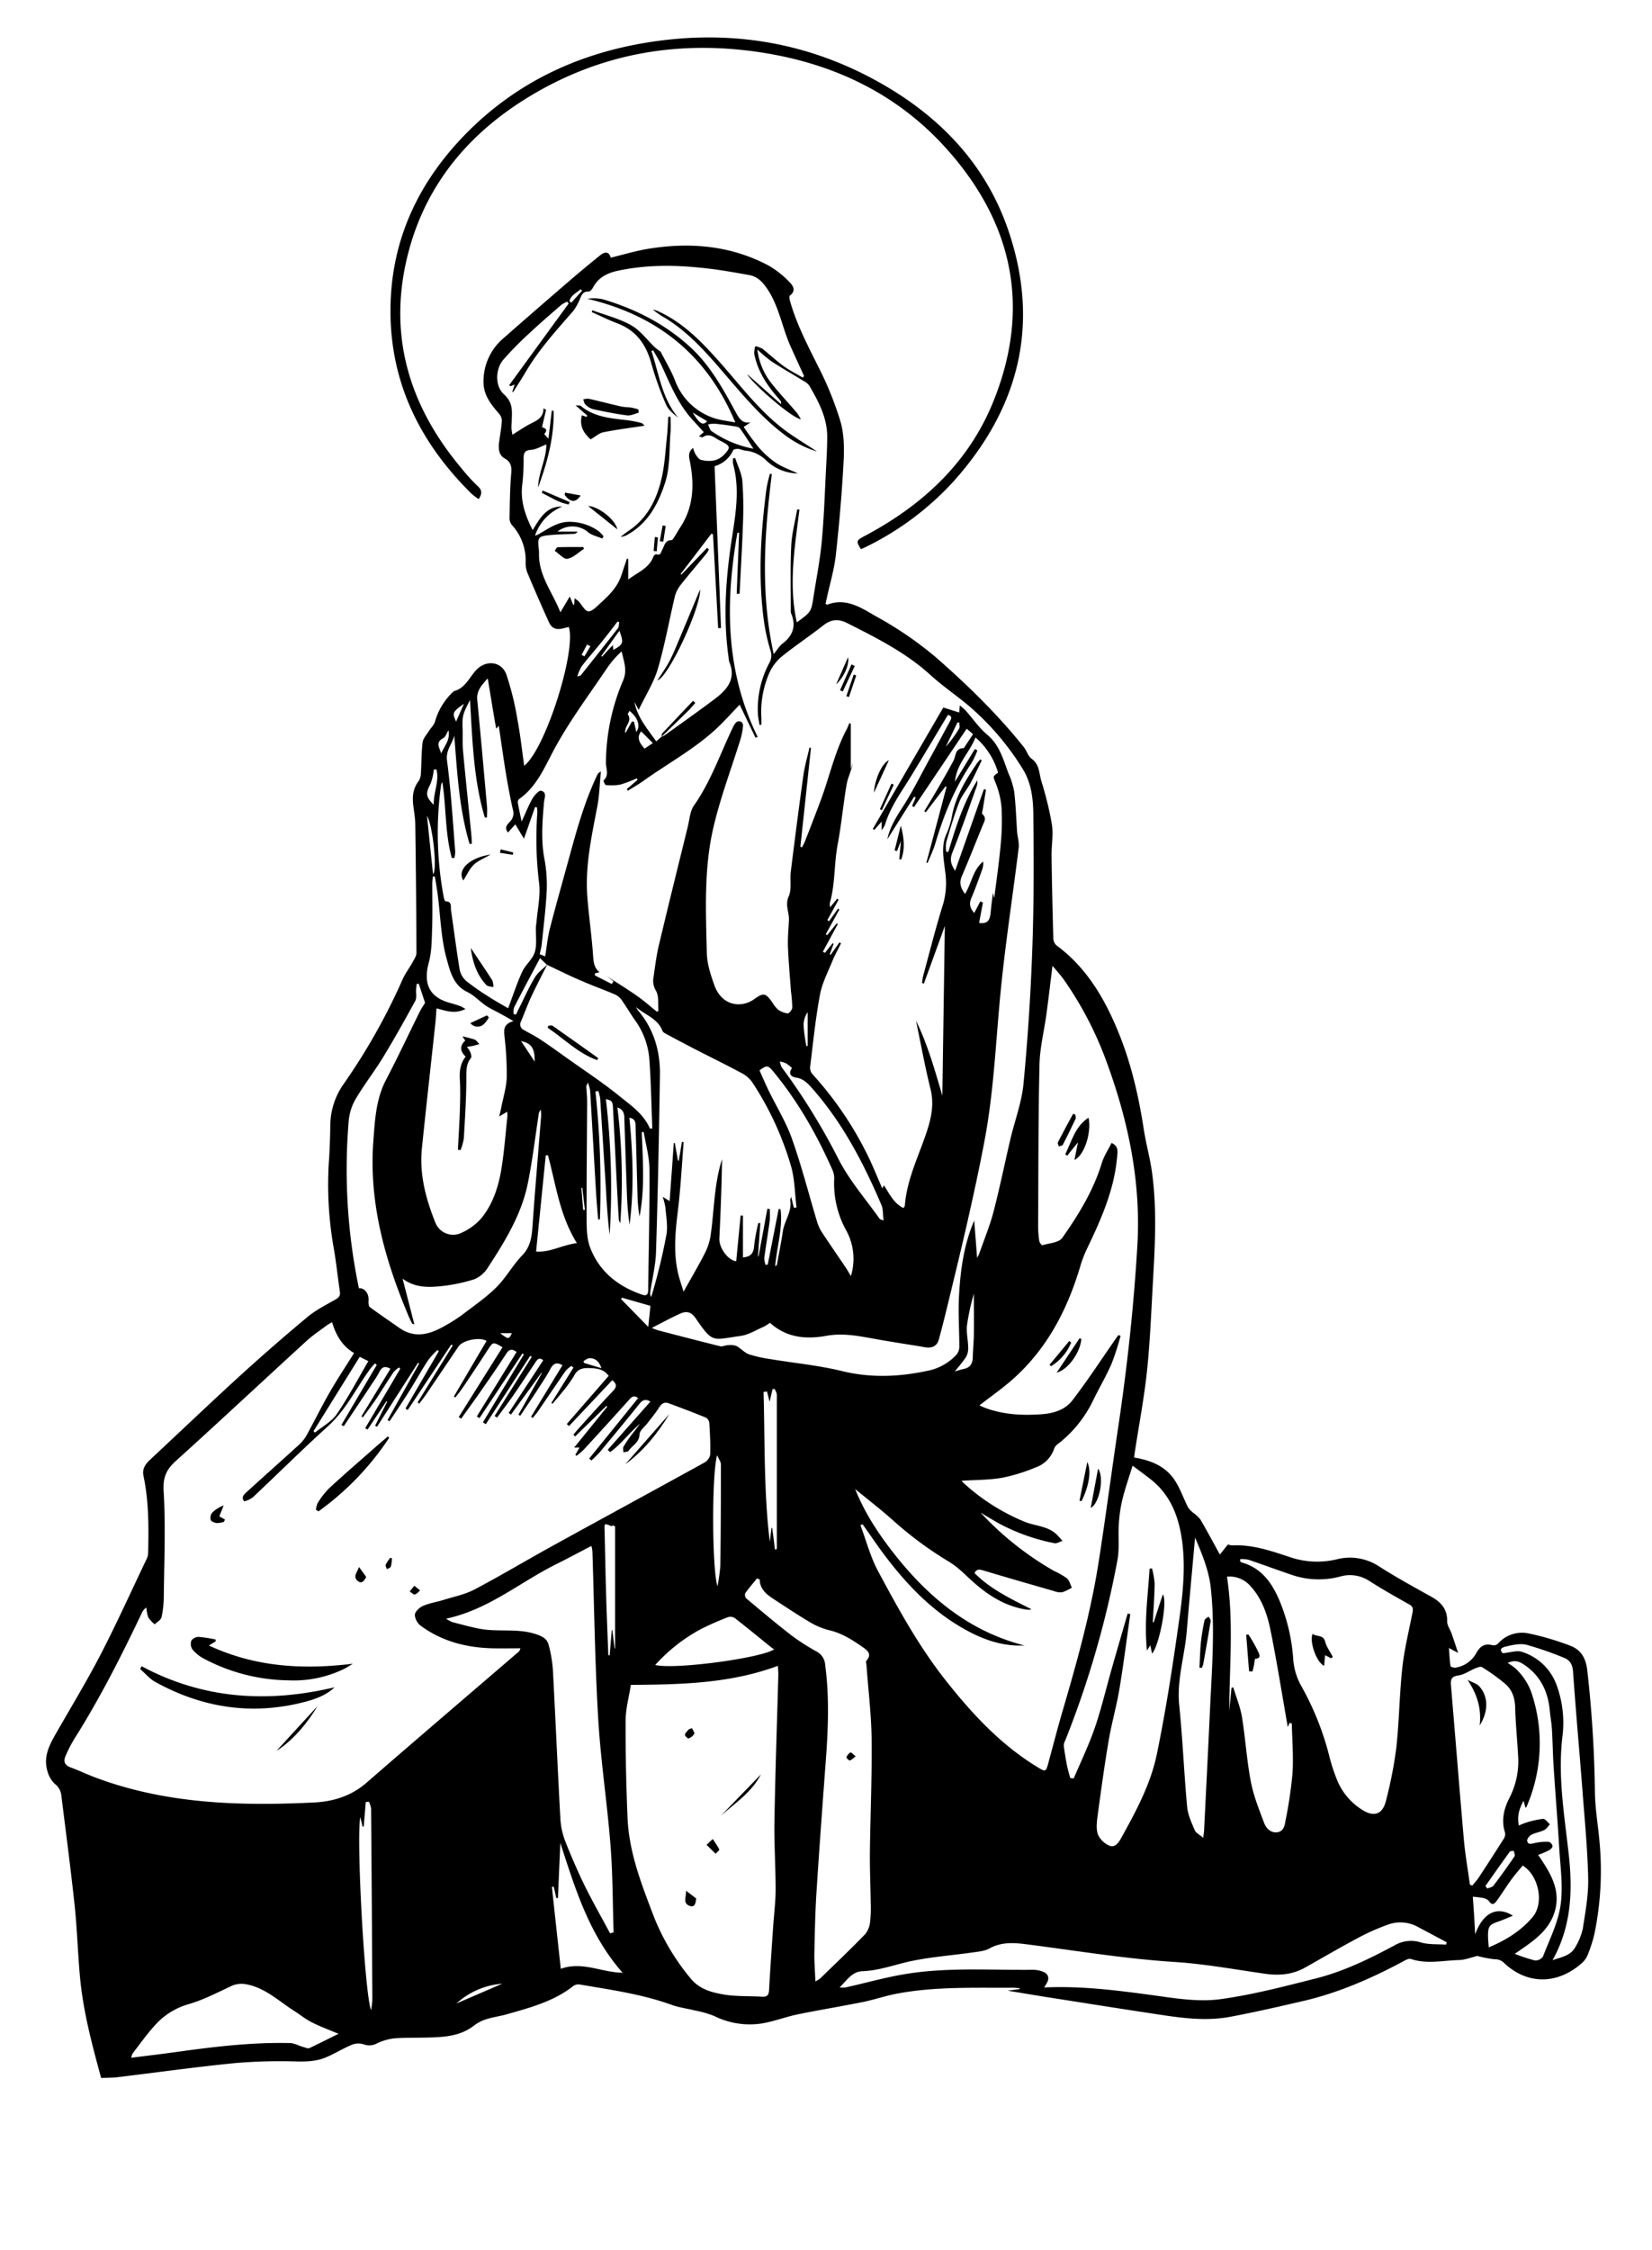 <svg id="Layer_1" data-name="Layer 1" xmlns="http://www.w3.org/2000/svg" viewBox="0 0 574.56 782.4"><defs><style>.cls-1{fill:transparent;}</style></defs><path class="cls-1" d="M0-.44H574.52V782H0Zm35.17,722.5c2.13-.1,3.83-.07,5.51-.27,13.56-1.63,27.1-3.54,40.69-4.89a184.17,184.17,0,0,1,21.79-.6c3.68.07,7.2-.07,10.54-1.57,3-1.34,5.8-3.05,8.82-4.3a6.09,6.09,0,0,1,4-.08,5.56,5.56,0,0,0,4.53-.3,18.63,18.63,0,0,1,6.3-1.81c5.26-.34,10.55-.06,15.8-.46,4.13-.31,8.2-1.24,11.65-3.91a13.41,13.41,0,0,1,4.12-2.19c2.43-.77,5-1.11,7.45-1.81,8-2.32,16.2-4.44,23-9.8a3.13,3.13,0,0,1,2.21-.54c10.77,1.84,21.62,3.34,32,7.08,2.53.91,5.27,1.25,7.89,1.92a37.33,37.33,0,0,1,6.87,1.93,27.69,27.69,0,0,0,16.8,2.59c4.14-.7,8.13-2.27,12.26-3.12,7.66-1.57,15.39-2.83,23.06-4.37,3.83-.78,7.56-2.09,11.39-2.82,13.37-2.55,26.92-2,40.43-2.08.78,0,1.57.11,2.36.17l0,.31-4.22.54c5.27.86,10,1.67,14.72,2.41,13.42,2.1,26.84,4.24,40.27,6.24,7.45,1.1,15,1.84,22.46.44,8.7-1.62,17.35-3.59,26-5.64,11.89-2.83,23-7.69,33.76-13.42,1-.51,2.24-1.33,3.06-1.05,5.55,1.87,11.13.52,16.68.38,2.28-.06,4.53-1,6.47-1.44a36.13,36.13,0,0,0,6,1.16,4.38,4.38,0,0,1,3.3,1.32c8.22,7.72,18.84,7.49,27.34-.27a8.11,8.11,0,0,0,1.89-3,49,49,0,0,0,2.16-6.85,108.42,108.42,0,0,0,1.76-32.2c-.48-5.49-1.44-11-1.57-16.47A425,425,0,0,0,552,580.2c-.54-4.35-2.28-7.16-6.08-8.53a94.77,94.77,0,0,0-14.21-4.19A11.05,11.05,0,0,0,521,571a2.21,2.21,0,0,1-1.85.51c-2.61-.74-4.23.26-5.53,2.5a10,10,0,0,1-7.33,5.29c-.57.09-1.72-.28-1.76-.57-.3-2-.37-3.94-.54-6.26l3.2,1.71c-.92-2.71-1.59-4.79-2.32-6.85-.48-1.35-1.52-2.68-1.49-4,.12-4.28-2.05-6.77-5.56-8.71-6.09-3.36-12.19-6.71-18-10.44a18.47,18.47,0,0,0-15.11-2.48,29.49,29.49,0,0,1-16.53-1c-6.38-2.1-12.75-4.28-19.63-3.9a5.52,5.52,0,0,1-1.42-.34l-2.82,3.51c-2.3-4.19-4.45-8.2-6.73-12.13a12.23,12.23,0,0,0-2.34-2.25,8.83,8.83,0,0,1-1.93-1.93c-1.6-3.12-2.73-6.52-4.63-9.43-3.24-5-8.33-7-14.19-8,0-.26.11-1,.21-1.64,1.48-9.72,3.33-19.4,4.35-29.17,1.09-10.49,1.45-21.06,2.06-31.6.7-12.22,1.28-24.46-.38-36.65-.69-5.05-2.11-10-2.88-15.05-1.82-11.83-4.5-23.41-9.11-34.47-4.79-11.51-11-22-21.36-29.56a3.77,3.77,0,0,1-1-2.68c-.26-9.44-.48-18.87-.6-28.3-.05-3.66.66-7.4.12-11A116.36,116.36,0,0,0,362.12,271c-.78-2.69-.61-5.81-3.44-7.78-1.21-.84-1.66-2.71-2.65-4-9.21-11.53-19.79-21.8-30.86-31.46a126.84,126.84,0,0,0-20.53-14c-5.05-2.9-10.39-6.59-16.95-4.06-.1,0-.27-.12-.62-.28.14-.63.3-1.29.45-2,1.08-5,2.58-9.94,3.14-15,1.19-10.72,2.11-21.48,2.69-32.25.26-4.75.21-9.78-1.11-14.27a116.08,116.08,0,0,0-7.92-19.19c-3.67-7.29-7.4-14.51-9.63-22.4-.18-.63-.39-1.71-.11-1.92,2.43-1.8,1-3.64-.23-4.87a31.87,31.87,0,0,0-7.11-5.6c-13.24-7-27.4-8.21-42-5.82-4.3.71-8.51,2-12.93,3.06-.67-2.42-2.27-2-3.77-.75q-5.79,4.67-11.41,9.52-11.08,9.54-22.07,19.19a19.61,19.61,0,0,0-7,15c-.09,4.7,2.48,7.89,5.26,11.13a4,4,0,0,1,1.13,2.51c-.17,2.63-.67,5.23-1,7.85-.27,2.11.06,4.29,1.94,5.33,2.73,1.52,2.43,3.6,2.24,6.11-.38,4.82-.42,9.68-.51,14.53a3.9,3.9,0,0,0,.72,2.43,18.22,18.22,0,0,1,4.87,13.1,9.24,9.24,0,0,0,.69,3.74q3.57,8.5,7.37,16.92c1,2.32,2.58,2.86,5.14,2.2.6-.16,1.21-.3,1.81-.45,2.72,8.3-8.16,42.56-15.51,48.25-.78-5.48-1.34-10.79-2.34-16A99.63,99.63,0,0,0,176.06,234c-1.7-4.59-7-5.13-10.42-1.57-2.47,2.59-3.84,6.33-7.78,7.37-.07,0-.13.1-.19.15a22.65,22.65,0,0,0-6.42,10.44c-.33,1.26-1.5,2.28-2.22,3.45s-1.95,2.5-2.11,3.85c-.43,3.56-.37,7.18-.6,10.76a5.09,5.09,0,0,1-.77,2.67c-2,2.46-2.24,5.23-1.91,8.17.25,2.31.7,4.61.73,6.92q.31,22.29.41,44.6c0,1.15-.83,2.36-1.43,3.45-1.08,2-2.49,3.75-3.37,5.78a215.47,215.47,0,0,1-20.44,36.27,25.27,25.27,0,0,0-4.74,14.52c-.07,4.48-.22,9-.55,13.42a126.94,126.94,0,0,0,1.89,30.09c.81,4.8,1.34,9.65,2,14.47.19,1.33-.43,1.94-1.55,2.58-3.32,1.9-6.82,3.64-9.73,6.07Q94.74,467.6,83,478.26c-10.46,9.54-20.7,19.29-31,28.95-1.6,1.49-2.68,3.16-2.19,5.5,1.87,8.84,1.82,17.79,1.63,26.76a5.1,5.1,0,0,1-.49,2.06c-5.21,11-10.2,22.07-15.78,32.86-4.87,9.43-10.4,18.53-15.68,27.76-2.26,3.94-4.39,8-3.17,12.66a9.89,9.89,0,0,0,2.61,4.9,5.78,5.78,0,0,1,2.34,3.89c1.6,13,3.33,26,4.71,39,.87,8.19,1.06,16.44,1.83,24.64C28.94,699.24,32.07,710.81,35.13,722.06Zm131.3-549c1.22-1.82,1.28-3.09-.32-4.55a62.68,62.68,0,0,1-5.64-6.2c-18.6-22.14-25.86-47.21-18.3-75.53,6.29-23.57,21.12-41,41.68-53.54,25.6-15.6,53.48-20.1,82.85-15.17,24.2,4.07,45.48,14.4,62.07,32.7,23.54,26,30,55.78,16.59,88.64-8.66,21.23-24.75,36-44.8,46.56-2.76,1.46-2.86,1.76-1.12,4.51.56-.26,1.14-.51,1.71-.79a101.81,101.81,0,0,0,30.55-22.85c22.72-25.46,30.08-54.57,19-87.2C342.59,56,326,39.23,304.33,27.43,279,13.61,251.82,9.7,223.48,14.6c-23.7,4.1-44.56,14.16-61.53,31.46-16,16.32-25.45,35.75-26.14,58.83-.8,26.37,9.67,48.14,28.2,66.39A23.79,23.79,0,0,0,166.43,173.1Z" transform="translate(0.04 0.44)"/><path d="M35.13,722.06c-3.06-11.25-6.19-22.82-7.32-34.79-.77-8.2-1-16.45-1.83-24.64-1.38-13-3.11-26-4.71-39a5.78,5.78,0,0,0-2.34-3.89,9.89,9.89,0,0,1-2.61-4.9c-1.22-4.71.91-8.72,3.17-12.66,5.28-9.23,10.81-18.33,15.68-27.76C40.75,563.6,45.74,552.5,51,541.53a5.1,5.1,0,0,0,.49-2.06c.19-9,.24-17.92-1.63-26.76-.49-2.34.59-4,2.19-5.5,10.34-9.66,20.58-19.41,31-28.95q11.68-10.65,23.85-20.79c2.91-2.43,6.41-4.17,9.73-6.07,1.12-.64,1.74-1.25,1.55-2.58-.69-4.82-1.22-9.67-2-14.47a126.94,126.94,0,0,1-1.89-30.09c.33-4.46.48-8.94.55-13.42a25.27,25.27,0,0,1,4.74-14.52A215.47,215.47,0,0,0,140,340.05c.88-2,2.29-3.82,3.37-5.78.6-1.09,1.44-2.3,1.43-3.45q-.08-22.31-.41-44.6c0-2.31-.48-4.61-.73-6.92-.33-2.94,0-5.71,1.91-8.17a5.09,5.09,0,0,0,.77-2.67c.23-3.58.17-7.2.6-10.76.16-1.35,1.34-2.6,2.11-3.85s1.89-2.19,2.22-3.45A22.65,22.65,0,0,1,157.67,240c.06-.05.12-.13.19-.15,3.94-1,5.31-4.78,7.78-7.37,3.38-3.56,8.72-3,10.42,1.57a99.63,99.63,0,0,1,3.87,15.76c1,5.22,1.56,10.53,2.34,16,7.35-5.69,18.23-39.95,15.51-48.25-.6.15-1.21.29-1.81.45-2.56.66-4.09.12-5.14-2.2q-3.81-8.4-7.37-16.92a9.24,9.24,0,0,1-.69-3.74A18.22,18.22,0,0,0,177.9,182a3.9,3.9,0,0,1-.72-2.43c.09-4.85.13-9.71.51-14.53.19-2.51.49-4.59-2.24-6.11-1.88-1-2.21-3.22-1.94-5.33.34-2.62.84-5.22,1-7.85a4,4,0,0,0-1.13-2.51c-2.78-3.24-5.35-6.43-5.26-11.13a19.61,19.61,0,0,1,7-15q11-9.66,22.07-19.19,5.63-4.86,11.41-9.52c1.5-1.21,3.1-1.67,3.77.75,4.42-1.06,8.63-2.35,12.93-3.06,14.56-2.39,28.72-1.23,42,5.82a31.87,31.87,0,0,1,7.11,5.6c1.25,1.23,2.66,3.07.23,4.87-.28.21-.07,1.29.11,1.92,2.23,7.89,6,15.11,9.63,22.4A116.08,116.08,0,0,1,292.24,146c1.32,4.49,1.37,9.52,1.11,14.27-.58,10.77-1.5,21.53-2.69,32.25-.56,5.06-2.06,10-3.14,15-.15.68-.31,1.34-.45,2,.35.16.52.32.62.28,6.56-2.53,11.9,1.16,16.95,4.06a126.84,126.84,0,0,1,20.53,14c11.07,9.66,21.65,19.93,30.86,31.46,1,1.24,1.44,3.11,2.65,4,2.83,2,2.66,5.09,3.44,7.78a116.36,116.36,0,0,1,3.69,15.11c.54,3.56-.17,7.3-.12,11,.12,9.43.34,18.86.6,28.3a3.77,3.77,0,0,0,1,2.68c10.32,7.56,16.57,18.05,21.36,29.56,4.61,11.06,7.29,22.64,9.11,34.47.77,5,2.19,10,2.88,15.05,1.66,12.19,1.08,24.43.38,36.65-.61,10.54-1,21.11-2.06,31.6-1,9.77-2.87,19.45-4.35,29.17-.1.68-.18,1.38-.21,1.64,5.86,1,10.95,3,14.19,8,1.9,2.91,3,6.31,4.63,9.43a8.83,8.83,0,0,0,1.93,1.93,12.23,12.23,0,0,1,2.34,2.25c2.28,3.93,4.43,7.94,6.73,12.13l2.82-3.51a5.52,5.52,0,0,0,1.42.34c6.88-.38,13.25,1.8,19.63,3.9a29.49,29.49,0,0,0,16.53,1,18.47,18.47,0,0,1,15.11,2.48c5.85,3.73,11.95,7.08,18,10.44,3.51,1.94,5.68,4.43,5.56,8.71,0,1.32,1,2.65,1.49,4,.73,2.06,1.4,4.14,2.32,6.85l-3.2-1.71c.17,2.32.24,4.31.54,6.26,0,.29,1.19.66,1.76.57a10,10,0,0,0,7.33-5.29c1.3-2.24,2.92-3.24,5.53-2.5A2.21,2.21,0,0,0,521,571a11.05,11.05,0,0,1,10.71-3.48,94.77,94.77,0,0,1,14.21,4.19c3.8,1.37,5.54,4.18,6.08,8.53a425,425,0,0,1,2.68,43.08c.13,5.5,1.09,11,1.57,16.47a108.42,108.42,0,0,1-1.76,32.2,49,49,0,0,1-2.16,6.85,8.11,8.11,0,0,1-1.89,3c-8.5,7.76-19.12,8-27.34.27a4.38,4.38,0,0,0-3.3-1.32,36.13,36.13,0,0,1-6-1.16c-1.94.45-4.19,1.38-6.47,1.44-5.55.14-11.13,1.49-16.68-.38-.82-.28-2.1.54-3.06,1.05-10.76,5.73-21.87,10.59-33.76,13.42-8.62,2-17.27,4-26,5.64-7.46,1.4-15,.66-22.46-.44-13.43-2-26.85-4.14-40.27-6.24-4.73-.74-9.45-1.55-14.72-2.41l4.22-.54,0-.31c-.79-.06-1.58-.18-2.36-.17-13.51.09-27.06-.47-40.43,2.08-3.83.73-7.56,2-11.39,2.82-7.67,1.54-15.4,2.8-23.06,4.37-4.13.85-8.12,2.42-12.26,3.12a27.69,27.69,0,0,1-16.8-2.59,37.33,37.33,0,0,0-6.87-1.93c-2.62-.67-5.36-1-7.89-1.92-10.37-3.74-21.22-5.24-32-7.08a3.13,3.13,0,0,0-2.21.54c-6.78,5.36-14.93,7.48-23,9.8-2.46.7-5,1-7.45,1.81a13.41,13.41,0,0,0-4.12,2.19c-3.45,2.67-7.52,3.6-11.65,3.91-5.25.4-10.54.12-15.8.46a18.63,18.63,0,0,0-6.3,1.81,5.56,5.56,0,0,1-4.53.3,6.09,6.09,0,0,0-4,.08c-3,1.25-5.84,3-8.82,4.3-3.34,1.5-6.86,1.64-10.54,1.57a184.17,184.17,0,0,0-21.79.6c-13.59,1.35-27.13,3.26-40.69,4.89C39,722,37.26,722,35.13,722.06ZM190.14,335l-2.36-2.3c-3.18,6-6.16,11.51-9,17.1a6.17,6.17,0,0,0-.17,2.38l.86.11c.32-.71.61-1.43,1-2.12,1.78-3.57,3.4-7.24,5.45-10.66,1-1.76,2.88-3.06,4.37-4.58-1.86,3.71-3.79,7.39-5.54,11.14-1.31,2.82-2.37,5.76-3.58,8.62a2.12,2.12,0,0,0,1,3c1.92,1.11,3.92,2.09,5.77,3.32,3.09,2.05,6.1,4.23,9.12,6.38,6.11,4.36,12.41,8.48,18.23,13.19,4,3.25,8.53,6.26,10.69,11.36,0,.05.27,0,.85,0-.32-8.15-.45-16.3-1.05-24.4a26.69,26.69,0,0,0-5-13.3c-1.65-2.35-3.09-4.84-4.76-7.18a5.77,5.77,0,0,0-2.34-1.8c-3.66-1.56-7.42-2.89-11.06-4.49C198.33,339,194.26,336.92,190.14,335ZM230,255.74a6.21,6.21,0,0,0,1.08-.48c5.9-4.25,11.85-8.43,17.65-12.81,4.18-3.16,7.31-6.92,4.88-12.71a6,6,0,0,1-.23-1.42c-2-14-1-27.92,1.16-41.8,1.32-8.55,2.76-17.08.38-25.68a7.61,7.61,0,0,1,0-1.91l.73-.13c.87,2.69,2.27,5.33,2.5,8.07a126.74,126.74,0,0,1,.19,15.1c-.26,8-.76,16.05-1.16,24.07l-1,0,.84-21.25h-.59c-4.27,24.27-4.2,48.14,7.05,71l-.77.24c-1.85-3.86-3.71-7.72-5.5-11.46-2.54,2.64-4.92,5.31-7.5,7.78C242,259.73,232.5,264.82,223.83,271c-1.76,1.26-3.65,2.33-5.48,3.49l-.41-.54,3.78-3.25-.32-.5a45.18,45.18,0,0,1-5.73,2.17,17.19,17.19,0,0,1-5,.14c-.31,0-.91-1.48-.76-1.62,2-1.85.79-4.07.79-6.1a73.61,73.61,0,0,1,6-28.67c1.51-3.62.21-6.6-.54-10.08a32.88,32.88,0,0,0-5,5.72c-6.5,9.66-13.55,19-19,29.36-3.08,5.89-5.84,12.17-11.6,16.23a1.47,1.47,0,0,0-.53,1.21c.36,2.08.83,4.14,1.35,6.66,1.39-3,2.4-5.58,3.77-8,.67-1.16,2.24-2.89,3-2.71,2.15.49,1.13,2.63,1,4.08-.54,6.46-1.07,12.88.11,19.36a49.25,49.25,0,0,1,.86,11c-.3,6.29-1.1,12.55-1.73,18.82-.12,1.14-.45,2.25-.72,3.56l1.9.77c.56-3.4.86-6.66,1.66-9.79,2.06-8,4.35-16,6.53-24,2.77-10.12,5.53-20.24,10.14-29.73.11-.21.41-.33,1.05-.83-.43,4.41-.52,8.39-1.25,12.23-2,10.45-4.31,20.86-3.45,31.6.54,6.84,1.54,13.65,2,20.49.15,2.25.46,4.11,2.22,5.56l-1.53.32-.11.74,5.87,3,.66-.93-2.35-1.79c3.53,2.29,7.12,4.49,10.56,6.9,2.39,1.67,4.57,3.63,6.84,5.46l.57-.32c-.23-2.35.21-5.08-.86-6.93a6.68,6.68,0,0,1-.86-4.8c.56-3.8,1-7.62,1.92-11.34,3.25-13.69,6.65-27.34,10-41,.61-2.47.75-5.33,2.13-7.29,5.86-8.35,9.11-17.93,13.46-27a6.47,6.47,0,0,1,1.29-2,1.67,1.67,0,0,1,1.52-.2,1.6,1.6,0,0,1,.81,1.28,23.52,23.52,0,0,1-.8,4.57c-3.16,10.23-7,20.29-9.44,30.67-3.43,14.42-2.69,29.26-2.36,44,.09,3.75,1.35,7.57,2.63,11.16,2.52,7.12,9.3,8.11,13.85,4.83,3.33-2.39,4-2.1,6.36,1.22a9.93,9.93,0,0,0,1.94,2.42,7,7,0,0,0,3.38,1.31c.51,0,1.53-1.28,1.56-2a50.66,50.66,0,0,0-.45-5.62c-.38-5.18-.85-10.35-1.05-15.52-.12-3.1.2-6.22.34-9.33.12-2.7-1.43-5.17-.08-8.2,1.11-2.47.36-5.72.72-8.59,1.39-11.18,2.82-22.36,4.39-33.52.45-3.24,1.39-6.42,2.11-9.63l.52.11L278.33,294l.57.16c.33-.67.72-1.32,1-2,1.8-4.61,3.59-9.23,5.33-13.86,3.17-8.39,5-17.28,9.26-25.28.33-.63.56-1.31.84-2l.53.17V267c.28-.88.47-1.46.66-2.05-.46,2.71-1.69,4.95-2.1,7.33-1.19,6.93-1.82,14-3.12,20.87s-.81,13.73-2.73,20.38a6,6,0,0,0,.1,1.5c1-1.21,1.74-2.09,2.46-3l.48.37-3.9,7.1.61.36c1-1.46,2.07-2.91,3.1-4.36l.49.27-4.76,8.65.51.27,3.33-4.1.36.25-5.2,9.62.71.41,2.69-3.36.35.2c-.46,1.23-.91,2.46-1.36,3.68l.33.13,3.05-4.29.54.33c-1,2.05-2.14,4.05-3,6.16-1.58,3.89-3.6,7.73-4.34,11.8-1.54,8.32-2.39,16.77-3.42,25.19a3.58,3.58,0,0,0,.92,2.44A121,121,0,0,1,302.56,403c1.47,3.19,2.8,6.44,4.25,9.78l.57-1.08c2,3,3.41,6.27,6.81,7.9.25-.45.46-.65.47-.86.69-9.1,4.8-17.16,7.6-25.63,1.57-4.72,2.64-9.6,1.35-14.8-1.95-7.89-3.41-15.89-5.07-23.85,4.08,8.31,6.55,17.2,9.16,26.06l.87-59c-2.46,6.77-4.87,13.41-7.29,20.05l-.63-.22A20.2,20.2,0,0,1,321,339c2.28-8.41,4.4-16.87,7-25.18a26.76,26.76,0,0,0,.7-11.13c-.5-4.52-1.59-9,.57-13.49a27.52,27.52,0,0,0,1.88-6.43c1.35-6.68,4.86-12.28,8.59-17.79a16.23,16.23,0,0,1,1.15-1.36l.53.3c-1.28,2.62-2.49,5.29-3.88,7.85-1.25,2.31-3.07,4.36-4,6.78-1.76,4.53-3.11,9.23-4.5,13.9a11.75,11.75,0,0,0,0,3.25l.74.08c2.59-8.61,5.26-17.19,10.09-24.9a5.51,5.51,0,0,1-.28,2.27c-2.76,7.66-5.43,15.36-8.43,22.94-.9,2.28-.54,3.92,1,6.24l10-28.38.73.19c-.36,2.17-.73,4.33-1.07,6.5-.11.69-.48,1.76-.18,2,1.56,1.35.63,2.6.1,3.9-2.41,5.92-4.76,11.87-7.28,17.74-1,2.33-.32,4.11,1.13,6.1,2.33-3.77,2.74-8.4,6.31-11.25a6.37,6.37,0,0,1-.36,2.82c-1.2,3.3-2.36,6.63-3.75,9.86-.9,2.07-.38,3.6,1,5.2.76-1.43,1.43-2.7,2.1-4l.93.35-1.33,7.09c3.76.58,3.85-2,4.09-4.43.2-2,.46-3.92.7-6,.12.46.23.87.48,1.78.81-6.57,1.71-12.6,2.24-18.66a86.05,86.05,0,0,0,.28-12.94,29.75,29.75,0,0,0-2.06-8.46c-.84-2.22-1.14-2.11.87-3.51a25.47,25.47,0,0,0-7.86-12.26c-2,5.26-6.54,9-7.14,15.38,2.54-4.16,4.74-7.76,6.93-11.36l.87.5a29.68,29.68,0,0,1-2.09,4.45c-5.8,8.63-9.66,18.1-12.57,28-.68,2.29-1.77,4.46-2.66,6.68l-.41-.15q3.53-13.16,7-26.31l-.35-.18-6.87,9-.51-.37c1.59-2.66,3.21-5.29,4.77-8,1.83-3.16,3.66-6.33,5.38-9.56.9-1.69.49-4.33,3.49-4.35.19,0,.4-.46.57-.73.88-1.32,1.76-2.65,2.73-4.13-.77-.69-1.51-1.33-2.19-1.92l-18.33,27.28-.67-.4c.42-1,.84-1.95,1.27-2.93l-.54-.31q-4.65,7.39-9.3,14.76c.05-.28.1-.59.18-.89,1-3.79,3-7,5.12-10.27,3.5-5.44,6.37-11.27,9.49-16.95,2.3-4.2,4.56-8.44,6.85-12.65.61-1.11,1-2.09-.62-2.41-4.34,7.22-8.58,14.36-12.91,21.45-3.33,5.44-7.18,10.6-9,16.86a9.42,9.42,0,0,1-1.12,1.76v-3l-2.57,2.91-.51-.36,24.51-42.21,5.54,1.74c.06-.72.11-1.34.21-2.48a23.3,23.3,0,0,1,2,1.76c2.49,2.81,4.64,6,7.49,8.4,4.33,3.59,5.6,8.61,7.42,13.44a27.77,27.77,0,0,1,2,6.38c.55,4.59.7,9.23,1,13.84.15,1.92.78,3.88.56,5.74-2.08,16.89-4.71,33.73-6.34,50.66s-2.31,33.68-5.38,50.31c-1.64,8.87-3.56,17.7-5.53,26.51-2.18,9.73-4.55,19.43-6.89,29.13-1.15,4.8-2.34,9.6-3.64,14.36-.63,2.29-2.36,3-4.67,2.66-5.83-1-11.68-1.84-17.49-2.9-5.59-1-11.07-2.14-16.86-1.1-7,1.26-13.88.78-19.69-4.52a16.29,16.29,0,0,1-2.15,1.36c-2.69,1.16-5.33,2.84-8.14,3.22-9.78,1.33-9.47,2.72-15.51-6.08-1.55-2.26-3.11-2.75-5.59-1.62-3.16,1.45-6.21,3.12-9.72,4.9a20.4,20.4,0,0,0,2.18.84c7.19,1.87,14.38,3.75,21.6,5.53.8.2,1.76-.33,2.65-.36a6.52,6.52,0,0,1,3,.28c1.54.8,2.77,2.32,4.36,2.89a46.38,46.38,0,0,0,7.7,1.71c8.2,1.37,16.54,2.13,24.58,4.1,9.93,2.43,19.66,2.07,29.45,0a18.61,18.61,0,0,0,10.39-5.61,4.47,4.47,0,0,0,1.05-2.72c0-6-.44-12-.1-17.93.49-8.82,1.65-17.59,5.28-26.07.33,4.28.67,8.56,1,13a18.11,18.11,0,0,0,.84-1.75c1.66-4.75,3.6-9.43,4.87-14.29,2.17-8.34,3.89-16.81,5.86-25.21,1.52-6.44,3.95-12.79,4.57-19.31q2.24-23.52,3.07-47.16c.56-15.58.52-31.19.34-46.77-.06-5.3-.73-10.76-3.66-15.48a92.68,92.68,0,0,0-18.56-21.79c-4.44-3.78-9.33-7.05-13.65-11-8.54-7.74-18.66-12.81-28.8-17.94-3.17-1.6-5.67-1.36-8.43.82-4.58,3.61-9.46,6.84-14,10.47a16.11,16.11,0,0,0-4.33,5.21,33.5,33.5,0,0,0-3.13,16.56c0,.76,0,1.53,0,2.3h-.69c-.19-1.4-.51-2.8-.56-4.21a34.18,34.18,0,0,1,4-17.33,5.19,5.19,0,0,0,.41-4.27,66.52,66.52,0,0,1-2.32-10.52c-2.05-15.26-1.07-30.49.9-45.68a52,52,0,0,1,1.22-5.3l.66.13c-2.59,20.67-4,41.32.65,62.58,1.32-1.62,2-2.81,2.94-3.55,3.74-2.82,5-6.24,3.09-10.66a2.54,2.54,0,0,1-.09-1c0-7.49-.2-15,.16-22.48.2-4.23,1.35-8.42,2.07-12.63l.78.08c-1.61,13-3.85,26-.91,39.22,5-3.66,5-3.66,5.82-9,1-6.4,2.27-12.76,2.86-19.2.79-8.43,1.05-16.92,1.49-25.39.19-3.66.39-7.33.4-11,0-6.58-3-12.15-6.18-17.65a5.22,5.22,0,0,0-1.9-1.63c-3.73-2.29-7.54-4.45-11.21-6.82a52.86,52.86,0,0,1-5-4.2,23.3,23.3,0,0,0,4.7,11.49c2.84,3.65,6.05,7,9.05,10.54a16.31,16.31,0,0,1,1.39,2.28c-3.61-.82-16.91-12.52-18.72-15.76l11.86,10.49c-.07-.71,0-.9-.1-1-.44-.57-.9-1.13-1.37-1.67-3.78-4.34-6.76-9.13-7.9-14.86a8.35,8.35,0,0,1,.36-2.66,8.75,8.75,0,0,1,2.49.89c2.52,2,4.84,4.19,7.42,6.07,2.06,1.5,4.38,2.65,6.59,3.95l.48-.52c-.35-.77-.71-1.53-1.06-2.3-1.22-2.69-2.47-5.37-3.66-8.07-3-6.68-4-14.11-8.34-20.31-1.66-2.38-3.41-4-6.08-4.45-5.58-1-11.18-2-16.82-2.54-9.65-1-19.29-1-28.87,1.06-3.74.82-6.74,2.35-8.59,5.83-.31.58-1,1.4-1.48,1.38-2.44-.1-2.64,1.87-3.4,3.36a16.93,16.93,0,0,1-2,3.42c-5.88,6.75-11.92,13.37-16.5,21.14-1.41,2.4-2.94,4.73-4.41,7.09l-.27-.18.82-2.48-1.46.57-.45-.35,20.71-28.43-.54-.62a10.88,10.88,0,0,0-2,1.09c-3.62,3.15-7.27,6.27-10.77,9.55a122.35,122.35,0,0,0-9.41,9.51c-2.8,3.26-3,9.2.17,12.06s2.86,5.73,2.73,9c0,.88-.11,1.76-.1,2.64,0,.58.15,1.17.32,2.42,2.39-1.46,4.32-2.81,6.39-3.86,2.22-1.12,4.45-2.08,4.42-5.32l.92.49c-.45,1.93-.9,3.85-1.42,6.05.44.3,2.49.49.78,2.39a19.85,19.85,0,0,0,1.46,1.64c.45-3.76.8-6.77,1.16-9.78l.63.12c.22,9.24-2.24,18-5.39,26.65.07-5.18,2.89-9.91,2.86-15-1.81.68-3.54,1.76-5.34,1.89-2.25.16-2.56,1.14-2.56,3a71.65,71.65,0,0,1-.46,9c-.73,5.65.94,10.64,3.61,15.9,2.59-4.21,4.81-8.35,10.3-8.18a16.53,16.53,0,0,0-9.47,10.09,5.33,5.33,0,0,0,1.71-.76c3.49-2,6.63-4.36,11.2-4a17.49,17.49,0,0,1,9.25,3.25,11.51,11.51,0,0,1,1.66,1.75l-.47.78c-1.72-.76-3.78-1.14-5.07-2.35a8.47,8.47,0,0,0-10.51-.06h7a1.48,1.48,0,0,1-1.19.77c-2.79.15-5.59.19-8.38.44-4.06.36-4.38.82-3.92,4.71a10.53,10.53,0,0,1,.1,1.68c-.19,7.69,4.69,13.45,7.43,20.46l3.26-5.49,1.21,2.9.35-.1.12-2.19a11.88,11.88,0,0,1,1.41,1.08c1.14,1.21,2.19,3.39,3.36,3.45,1.34.07,2.88-1.62,4.14-2.76,3.06-2.77,6-5.66,7.36-9.74.63-1.93,1.27-3.85,1.91-5.78l.47.05v7.18c3.54-2.65,7.33-4,8.76-8,.13-.36.78-.87,1-.79,1.62.58,1.61-.77,2.09-1.6.78-1.37.92-3.34,3.22-3.3.3,0,.65-.65.9-1,.7-1.07,1.32-2.2,2-3.26,4.84-7.2,5.08-15.14,3.45-23.25-.36-1.81-.58-3.1,1.13-4.58a11.45,11.45,0,0,0,.88,2.27c.52.74,1.16,1.75,1.92,1.92,2.88.65,5.69.59,8-1.83s2.21-3-.76-4.54a16,16,0,0,1-1.48-.78c-1.61-1-3.19-2.16-5.17-.74-.2.13-.68-.14-1.37-.31l1.72-1.45c-1.43-1.57-2.81-3.06-4.16-4.57-4.84-5.39-7.49-12-10.46-18.45-.86-1.88-2-3.64-3-5.46l-.58.31c2.62,7.87,3.62,16.38,9.3,23.13-1.7-1.33-3.45-2.72-4.21-4.51a110,110,0,0,1-5.09-14.15c-1.8-6.68-5.23-11.64-11.89-14.14-3-1.14-5.94-2.61-8.9-3.92l.24-.61c4.52,1.68,9.34,2.85,13.48,5.2,3.21,1.82,5.57,5.14,8.34,7.75a16.28,16.28,0,0,0,1.91,1.42c1.81,3.57,3.71,6.68,5,10a21.71,21.71,0,0,0,13.24,13c2.35.87,4.95,1.07,7.75,1.63-9.93-23.7-27.36-37.29-51.46-43a14.47,14.47,0,0,1,5.55.21c11.39,3.42,21.79,8.72,30.56,16.9,6.84,6.38,11.22,14.5,15.62,22.57,1.16,2.13,2.3,3.79,5.05,3.26L258.62,148a87.28,87.28,0,0,0,5.18,7.07,31.49,31.49,0,0,0,6.05,5.43c2.28,1.52,5,2.44,7.6,3.68a16.21,16.21,0,0,1-10.94-4.47,12,12,0,0,0-7.36-3.48c-.87-.08-1.7-.53-2.56-.6-.54,0-1.45.13-1.64.49a10.15,10.15,0,0,1-6.46,5.54c.76,19.05,1.5,37.65,2.24,56.26l-1,.05q-.88-16.33-1.79-32.67l-.58-.15-10.69,14,.28.2,8.94-9.32.62.57a10.53,10.53,0,0,1-.81,1.39c-3,3.64-6.06,7.22-9,10.93a10.68,10.68,0,0,0-2,3.92c-2,8.39-3.5,16.92-5.92,25.19-1.42,4.83-4.26,9.25-6.69,14.36l-1.47-2.76c1,5.32,4.44,9.28,7.57,13.7l1.87-1.63ZM174.73,468c-3.32-1.95-3.29-1.93-5.19,1q-4.18,6.44-8.46,12.8c-.85,1.27-1.82,2.44-2.74,3.66l-.51-.36q5.68-9.65,11.35-19.3c-2.27-1.47-8.25-.28-9.73,1.9-3.77,5.56-7.51,11.13-11.28,16.68-.75,1.11-1.59,2.16-2.39,3.23l-.59-.42,12.22-19.79-.49-.35q-7.57,11.38-15.16,22.77l-.78-.51,11.6-19.94-.49-.4a28.37,28.37,0,0,0-3.28,3.59c-2.22,3.42-4.19,7-6.36,10.45-2.26,3.61-4.64,7.15-7,10.72l-.71-.42,11-19.66-.39-.25-14.27,22.25-.66-.39,4.22-8.37-.26-.14-6.6,9.87-.79-.51,12.18-20.64-.43-.46a9.16,9.16,0,0,0-1.87,1.61c-2.06,3-4,6.18-6,9.23-1.5,2.22-3.14,4.35-4.71,6.52l-.49-.35,10.09-16.54c-1.74-1-2.91-.78-3.8,1a38.24,38.24,0,0,1-2.53,4.07q-4.93,7.47-9.92,14.91l-.79-.48L131,474.14l-.63-.54c-.61.72-1.28,1.39-1.83,2.16-4.78,6.62-8.31,14.1-14.56,19.74-8.84,8-17.27,16.39-25.95,24.55-.85.79-3,1.67-3.2,1.45-1.17-1.57.31-2.6,1.31-3.51,5.78-5.27,11.64-10.46,17.42-15.73a14.27,14.27,0,0,0,2.9-3.41c2.76-5,5.24-10.07,8.06-15,2.66-4.63,5.62-9.09,8.58-13.84-4.08-2.41-6.31-6.19-7.64-10.72a19.68,19.68,0,0,0-1.71,1c-2.42,1.83-5,3.51-7.22,5.55-15.16,13.87-30.16,27.91-45.4,41.68-3.32,3-4.54,5.69-4.26,10.5.72,12,.19,24.11.07,36.18a37.39,37.39,0,0,1-.78,7.62c-.21,1-1.57,1.69-2.4,2.52a11.2,11.2,0,0,1-2.25-2.44,12.88,12.88,0,0,1-.63-3.41,4.18,4.18,0,0,0-1.58,1.88c-7.12,14.94-14.59,29.7-23.44,43.72a46.44,46.44,0,0,0-3.07,5.95c-.8,1.76-.53,3.17,1.6,4,3,1.1,5.89,2.49,8.88,3.61,24.59,9.18,50.18,9.89,75.93,8.63,6.63-.32,12.92-2.23,18.24-6.87,17.61-15.32,35.37-30.46,53.07-45.68.18-.16.22-.49.47-1.06-3.41,0-6.53.06-9.64,0-9.08-.21-17.6-2.37-25-7.8a5.28,5.28,0,0,1-2.1-3.84c.08-1.12,1.6-2.55,2.81-3.08,2.24-1,4.75-1.35,7.11-2.08,3.64-1.14,7.5-1.9,10.83-3.65,9.19-4.84,18.11-10.19,27.21-15.2,17.57-9.68,35.2-19.24,52.76-28.93a4.08,4.08,0,0,0,2-2.73c.13-3.67-.08-7.36-.3-11a2.51,2.51,0,0,0-1.12-1.86c-4.27-1.76-8.61-3.4-12.93-5-1.49-.56-2.5,0-3.37,1.36-1.18,1.89-2.63,3.62-4,5.41-1,1.35-2.8,2.66-2.85,4-.1,2.89-2.5,3.82-3.75,5.67-.29.42-1.22.42-1.85.61,0-.65-.27-1.43,0-1.93a37.71,37.71,0,0,1,2.53-3.78c.56-.78,1.18-1.52,1.75-2.28l1.51-2c-3.74,3.14-6.53,7.12-10.43,9.9l-.83-.79,14.85-16.79c-1.79-1-2.75-.51-3.76.73-4.56,5.67-9.2,11.28-13.85,16.87a39.83,39.83,0,0,1-2.92,2.89l-.75-.68q8.52-10.51,17-21c-1.28-1.09-2.12-.56-3.07.5q-7.84,8.74-15.81,17.38a26.61,26.61,0,0,1-2.54,2.19l-.4-.39,1.45-2.5h-1.86l11.52-14.23-.31-.24L200,499l-.62-.6c.54-.63,1.05-1.29,1.6-1.9,4-4.44,8-8.91,12.16-13.26,1.36-1.43,1.4-2.47-.23-3.79l-15.06,15.95-.76-.71,14.56-16.74c-1.53-2.05-3.27-2.64-7-2.72-2.23-.05-3.87.44-5,2.61a44.81,44.81,0,0,1-4.2,5.83c-1.06,1.37-2.23,2.65-3.34,4l-.38-.32q3.83-6.12,7.66-12.25l-.66-.63a10.18,10.18,0,0,0-2,1.67c-3.24,4.66-6.4,9.38-9.61,14.06-.57.84-1.26,1.6-1.9,2.4l-.56-.45,10.92-17.89c-1.92-1.14-3.11-.73-4.13,1.16-1.31,2.47-2.88,4.8-4.4,7.15-2,3.1-4.09,6.16-6.15,9.25l-.63-.39L188.42,477l-.16-.1-10.57,14.49-.81-.56,12-18.29c-1.41-1.19-2-.31-2.71.71-2.56,3.87-5.11,7.74-7.74,11.56-1.8,2.59-3.73,5.1-5.6,7.64l-.84-.55,12.92-20.56-.55-.35q-7.73,11.88-15.44,23.76l-1-.65,14.25-23.63-.51-.31-14.94,22.49-.92-.6q6.92-11.19,13.83-22.41c-1.59-1.18-2.58-1-3.61.63-2.88,4.42-5.89,8.75-8.9,13.08-2.22,3.19-4.51,6.32-6.76,9.48l-.86-.55ZM356.37,571.72c-.91,0-1.82,0-2.72,0-7.16-.26-13.56-2.91-19.6-6.48-10.5-6.19-18.76-14.84-26.07-24.45-2.78-3.65-5.32-7.48-8-11.23l-.77.31c2,5.26,3.41,10.82,6,15.72,7.07,13.16,14.24,26.3,23.54,38.09s19.43,22.74,32.48,30.57c2.25,1.35,2.51,1.29,3.21-1.23,1.67-6.09,3.23-12.21,5-18.27,5.12-17.42,10-34.91,12.75-52.88,2.39-15.41,4.41-30.87,6.71-46.29,3.11-20.88,5.39-41.85,6.63-62.94,1.28-21.79-3-42.65-10.39-63A123.23,123.23,0,0,0,369.83,340c-1.07-1.5-2.34-2.85-3.82-4.63-.75,6-1.37,11.41-2.1,16.78-.79,5.85-2.29,11.68-2.42,17.54-.43,18.79-.37,37.59-.47,56.38a32.57,32.57,0,0,0,.4,5c.09.55.86,1.52,1.07,1.45,2.39-.71,5.75-.88,6.92-2.55,5.63-8,10.81-16.41,13.73-25.95.75-2.48,2.26-4.72,3.41-7.05,2.13.94,2.17,2.32,2,4.08-.85,11.67-5.45,22.1-10.41,32.43a41.55,41.55,0,0,0-2.43,6.24c-4.43,15-11.4,28.49-23.16,39.09-3.71,3.34-7.86,6.21-11.95,9.4.62.27,1.3.6,2,.87,6.35,2.36,12.89,2.69,19.61,2.21,4.33-.31,8.26-1.58,10.78-4.9,5.36-7,10.22-14.46,15.28-21.72.22-.32.48-.62.72-.92l.7.29a93.75,93.75,0,0,1-3.13,9.7c-1.92,4.38-4.38,8.52-6.46,12.83a42.27,42.27,0,0,1-12.12,15,3.69,3.69,0,0,0-1.34,1.56,10.49,10.49,0,0,1-6.71,6.74,60.4,60.4,0,0,1-11.65,3.55c-4.56.76-9.26.69-13.84,1a2.69,2.69,0,0,0,.51.64,71.66,71.66,0,0,0,21.53,13.68c3.76,1.47,8.15,1.43,11.21,4.58.63.66,1.21,1.37,1.81,2-1,.29-2,1-2.87.8A68.74,68.74,0,0,1,346.91,529c-1-.59-2.06-1.21-3.09-1.82s-1.89-1.14-2.83-1.7a107.62,107.62,0,0,0,25.46,20.24,28.75,28.75,0,0,1,4.57,2.6c.87.74,1.17,2.15,1.73,3.26a16.49,16.49,0,0,1-3.37,1.61,6.14,6.14,0,0,1-2.82-.41c-8.2-2.36-16.41-4.71-24.59-7.17-1.41-.42-2.4-.53-3.06.91,5.67,5.72,12.79,9,19.77,12.58a2.85,2.85,0,0,1-1.28.16c-.56-.06-1.11-.15-1.66-.26-6.64-1.32-12.11-4.8-17.1-9.21-2.81-2.48-5.44-5.33-8.62-7.22a125.91,125.91,0,0,1-19.44-14.36c-4.25-3.79-8.78-7.28-13.19-10.9,3.45,8.67,8.55,16.23,14.27,23.4C323.44,555.43,337.49,566.92,356.37,571.72Zm-137,13.67c-.64,4.15-1.81,8.31-1.83,12.48-.05,11.27.21,22.55.68,33.81.51,12.08,4.93,23.21,9.17,34.35a79.31,79.31,0,0,0,12.52,21.13c3.16,4,7.23,5.07,11.46,5.83,4.44.81,9.08.53,13.62.82,1.79.12,2.35-.59,2.45-2.31.4-7.26.91-14.51,1.4-21.77.29-4.38.87-8.77.88-13.15,0-8-.55-16-.41-24,.29-16.86.89-33.72,1.35-50.59,0-1-.08-2-.14-3.22C253.89,584.93,236.9,585.27,219.33,585.39Zm1.78-235.75a6.77,6.77,0,0,0,.64,1.15c5.59,6.53,7.83,14.27,7.69,22.67-.31,20.47-.72,40.93-1.36,61.39-.15,4.81-1.37,9.58-2.06,14.37a3.63,3.63,0,0,0,.38,1.33,200,200,0,0,0,5.3-21.71c.53-3-.11-6.28-.35-9.42a23.6,23.6,0,0,0-.95-3.74l2.41,1.49c.5-6.91,1-13.55,1.45-20.2l.36,0q.54,3.07,1.09,6.14l.29,0q.56-3.26,1.09-6.51l.6.07c-.61,7.64-1,15.31-1.89,22.92-1,8.13-1.91,16.19.36,24.24.41,1.45.89,2.88,1.51,4.85,2.68-4.81,5.12-8.93,7.3-13.19a20.65,20.65,0,0,0,2.08-6.22c1.3-8.89,1.19-18,4-26.67-.15,9.19-.49,18.37-.94,27.55-.16,3.27,3,7.63,5.86,7.94q.76-7.95,1.55-15.92l.8.06v14.52c2.82-.22,3.75-1.57,3.9-4.14a59.35,59.35,0,0,1,1.46-7.84l.68.09q-.4,5.76-.82,11.52l.21,0,3.06-16.55.82.11a29.19,29.19,0,0,1,0,4c-.58,4.36-1.32,8.7-1.9,13.05a7.53,7.53,0,0,0,.46,2.36l.75-.09,3.8-19.35.65.1c.83,6.64-1.28,13-1.86,19.76a.78.78,0,0,0,.65-.7c.67-3.77,1.43-7.54,2-11.33s3.28-6.92,2.56-10.93c0-.21.15-.45.36-1.1.39,1.59.66,2.71.93,3.82l.92-.17c-.62-4.89-.6-10-2-14.63a107.34,107.34,0,0,0-13.49-29,10.47,10.47,0,0,0-3.76-3.14c-5.28-2.83-10.66-5.46-16-8.2-3.39-1.75-6.75-3.54-10.11-5.34-.47-.25-1.07-.58-1.24-1C228.73,353.61,224.2,352.45,221.11,349.64ZM393.87,509.17c-1.21,3.95-2.57,7.79-3.54,11.73a49.17,49.17,0,0,0-1.25,8.64c-.28,4.13.27,8.39-.47,12.42a334.42,334.42,0,0,1-18.16,62.75,4,4,0,0,0-.51,1.82c.29,2.31.67,4.62,1.12,6.91.29,1.47.75,2.9,1.14,4.36l1.19.12c2.63-6.16,5.56-12.22,7.67-18.58s3.7-13.06,5.56-19.6,3.69-12.77,5.54-19.16l.9.21c-1.25,8.76-2.35,17.55-3.81,26.27-1,5.9-2.68,11.68-3.68,17.58-1.46,8.57-2.64,17.2-3.81,25.82-.3,2.25-.64,4.75,0,6.82a7.68,7.68,0,0,0,4,4c1.91.86,3.25-1,4.09-2.55,5.17-9.31,10.3-18.8,12.45-29.22,3.2-15.48,5.58-31.15,7.79-46.81,1.32-9.39,2.31-18.93.84-28.44-1.2-7.76-4-14.82-10.33-20C398.44,512.53,396.18,510.91,393.87,509.17Zm37.44,32.48-.06.67c.15.17.28.43.46.48,6.85,1.84,10.5,6.92,13.13,13a64.09,64.09,0,0,1,4.87,20.2,22.22,22.22,0,0,0,2.71,9.56,99.48,99.48,0,0,1,9.93,24.86,63.29,63.29,0,0,0,2.7,8.19,21.88,21.88,0,0,0,8.73,10.25c4,2.54,7,1.59,8.16-3a143.86,143.86,0,0,0,3.67-18.78c1-9.2,1.07-18.51,2.08-27.72.7-6.42,2.29-12.73,3.53-19.08.23-1.21.26-2.06-1-2.79-4.73-2.66-9.49-5.32-14.05-8.26a12.26,12.26,0,0,0-10.06-1.52,29.09,29.09,0,0,1-16.1-.31c-5.3-1.77-10.54-3.73-15.83-5.52A12.06,12.06,0,0,0,431.31,541.65ZM158,297.88l-.89,0c-2.42-8.59-1.91-17.61-3.31-26.38a2.49,2.49,0,0,0-.45,1.11,121.14,121.14,0,0,0,.94,38.89c.1.52.4,1.44.61,1.44,2.36,0,1.75,1.92,1.93,3.15,1,6.87,1.88,13.78,3,20.63a7.18,7.18,0,0,0,2.31,3.95,86.94,86.94,0,0,0,8.05,5.61c2.16,1.4,4.43,2.63,6.5,3.85,1.73-4.58,3.07-8.76,4.9-12.72,1.12-2.42,3.6-4.3,4.36-6.77.81-2.65.3-5.7.4-8.58,0-.71.18-1.43.23-2.14.36-4.36,1.37-8.79.91-13.06a125.45,125.45,0,0,1-.64-24.88,9.07,9.07,0,0,0-.16-1.71l-.64-.1c-1.22,3.49-2.44,7-3.87,11l-3-5-2.54,2.86c-1.44-1.74-.18-2.85.7-3.8a4.12,4.12,0,0,0,1-4.14c-.92-4.13-1.71-8.29-2.4-12.47-.9-5.49-1.66-11-2.51-16.7-.37.41-.65.71-.91,1-1-5.64-1.88-11.23-2.93-17.48-2.39,2.6-3.93,4.52-3.64,7.51,1.2,12.33,2.29,24.67,3.39,37,.12,1.28,0,2.57,0,3.86l-.76,0c-3.92-13.1-4.31-26.72-5.15-40.85-2.6,5-2.71,5.57-2.57,10,.09,2.55-.09,5.12.14,7.66.88,9.55,1.9,19.09,2.84,28.64.13,1.21.17,2.44.24,3.66l-.79.08c-3.67-12.24-4.33-25-5.33-37.65-.74,2.93-3,5-2.53,8.64,1.39,10.44,2,21,2.85,31.51A10,10,0,0,1,158,297.88Zm54.14,373.89,1.23-.32c-.33-10.11-.29-20.26-1.08-30.34-1.16-14.74-3.42-29.4-4.29-44.15-1.13-19.32-1.37-38.68-2-58a14.25,14.25,0,0,0-.34-1.88c-4.27,2.21-8.25,4.36-12.3,6.37-12.59,6.26-23.55,15.8-38.25,18.92a11.25,11.25,0,0,0,2.13,1.18c3.16.83,6.31,1.7,9.51,2.32,6.56,1.26,13.35-.31,19.94,2,2.35.82,3.63,1.73,4.13,3.76a46.35,46.35,0,0,1,1.43,8.49c.92,17.17,1.65,34.35,2.59,51.51a25.93,25.93,0,0,0,1.63,7.91c2.12,5.43,4.47,10.79,7,16C206.19,661,209.25,666.36,212.14,671.77Zm52-123.06-.89-.34c-1.37,1.69-2.81,3.33-4.06,5.1a1.86,1.86,0,0,0,.25,1.8c5.26,4.41,10.5,8.83,15.91,13a71.39,71.39,0,0,0,8.68,5.55,5.69,5.69,0,0,1,2.94,4.78c1.43,10.77,1.05,21.53.26,32.31-1.15,15.47-2.3,30.93-3.29,46.41-.45,7-.6,14-.74,21.08-.07,3.22.21,6.45.35,10.08a10.58,10.58,0,0,0,1.66-1c5.26-5.12,10.58-10.18,15.7-15.45a8.2,8.2,0,0,0,1.68-4.37,43.72,43.72,0,0,0,.2-6.68c-.07-5.75-.34-11.51-.28-17.26.15-13.1.74-26.21.6-39.31-.1-8.6-1.16-17.18-1.78-25.78-.05-.55-.31-1.33-.05-1.62,1.93-2.15.6-3.45-1.11-4.64-3.68-2.56-7.4-5-11.88-6a24.56,24.56,0,0,1-6.61-2.76c-4.2-2.47-8.24-5.19-12.32-7.84C266.81,554.09,264.27,552.36,264.17,548.71ZM151.78,350.16c-.15,1.93-.24,3.66-.43,5.39-1.55,14.42-3.18,28.83-4.65,43.26-.92,9,1.33,17.47,4.62,25.7a6.64,6.64,0,0,0,9.33,3.61,20.29,20.29,0,0,0,6.65-4.89c4.31-5.25,6.22-11.66,7.21-18.27.86-5.69,1.31-11.44,1.91-17.16a10.53,10.53,0,0,0-.07-1.7l-2.76,1.66c.29-1.26.48-2,.61-2.68.7-3.6,1.82-7.17,2-10.79a111.13,111.13,0,0,0-.75-14.1c-.21-2.33-.63-4.53,3.1-5.6-2.11-1.19-3.52-2-4.94-2.78s-3.17-1.55-4.6-2.53c-2.24-1.54-4.15-3.67-6.55-4.82-4.92-2.34-6-7.4-7.14-11.45-2-7.16-2.15-14.83-3.11-22.27-.28-2.16-.67-4.29-1-6.44l-.72,0c-.06.83-.17,1.66-.18,2.48,0,5.36.11,10.72-.07,16.07-.13,3.82-.15,7.77-1.15,11.41-2,7.44.24,12.13,7.56,14.07,1.16.31,2.3.67,3.43,1.07a12.38,12.38,0,0,1,1.75,1C158.08,352.25,155,351,151.78,350.16ZM502.89,675.71l.23-.82-10-5.33a12.56,12.56,0,0,0-10.46-.8,77.1,77.1,0,0,0-10.47,4.66c-6.21,3.3-12.27,6.87-18.4,10.3-4.38,2.45-9,2.8-13.95,2.1-10.45-1.49-20.87-3.41-31.37-4.09-17.43-1.11-34.6-4-51.87-6.19-4.32-.55-8.52-.73-12.57,1.52-1.6.89-3.66,1.06-5.53,1.33-7,1-14.15,1.53-21.1,2.93-5.85,1.17-11.44,3.42-17.54,3.63-3.61.13-5.47,3.33-7.87,5.59a6.1,6.1,0,0,0,2.68-.09c6.93-1.56,13.8-3.52,20.8-4.62,14.53-2.29,29.22-1.21,43.84-1.37a9.53,9.53,0,0,1,3.49.7c1.79.71,2.2,2.24,1.24,3.92-.24.43-.51.84-.93,1.52,13.68-.62,26.8,1.19,40,3,7,1,14.32,2,21.22,1.08,11.2-1.52,22.23-4.43,33.22-7.2,9.66-2.43,18.6-6.79,27.36-11.48a11.3,11.3,0,0,1,9.16-1.08C496.8,675.75,499.91,675.49,502.89,675.71ZM145.62,341.63h-.71c-.08.64-.19,1.29-.24,1.93-.09,1.34.3,2.92-.28,4-3.59,6.59-7.26,13.14-11.16,19.55-2.94,4.84-6.45,9.33-9.35,14.2a18.25,18.25,0,0,0-2.6,7.55,201.87,201.87,0,0,0,3.51,58.64c1.94-.2,3.53,1.77,3.35,4.28-.06.75,0,1.9.43,2.24,3.32,2.48,6.78,4.77,10.17,7.18,5.87,4.16,11.34,2.06,16.71-1.09a52.49,52.49,0,0,0,5.43-3.52c4-3.06,8.18-5.92,11.72-9.44,3.35-3.35,5.7-7.7,9-11.13,2.79-2.89,3.28-6.21,3.54-9.81.28-3.91.55-7.82.86-11.73.72-9,1.46-18,2.17-27a14.5,14.5,0,0,0-.14-2.07,3.17,3.17,0,0,0-.75,1.85c-1.21,7.89-2.15,15.83-3.72,23.64-2.18,10.85-7.9,20.18-13.86,29.3a10.23,10.23,0,0,1-4.76,4.15,57.94,57.94,0,0,1-12.38,2.48c-4.19.37-8.53.34-12.58-2.68L144.06,460c-.58-.05-.76-.21-.86-.41-.48-1-1-2-1.4-3.05-8.06-19.22-13.56-39-12-60.1.54-7.28.88-14.67,4.43-21.45,4.08-7.78,7.79-15.75,11.7-23.63.57-1.16,1.33-2.23,1.87-3.11C147.06,346.05,146.34,343.84,145.62,341.63ZM511.19,654.84l.81.35c.76-.94,1.6-1.81,2.26-2.81q4.4-6.69,8.68-13.45a2.94,2.94,0,0,0,.47-2.13c-1.35-4.18-.46-8.15,1.39-11.84A27.84,27.84,0,0,0,528,610.89c-.29-5.89-.92-11.77-1.07-17.67-.08-3.18-1-5.94-3.24-8a67.66,67.66,0,0,0-8.3-6c-.47-.31-1.56.11-2.28.4-2,.8-3.81,2.18-5.84,2.47-2.33.34-2.87,1.19-2.68,3.36,1.54,18.06,2.95,36.13,4.54,54.19C509.61,644.76,510.5,649.79,511.19,654.84Zm-82.91-68.46.63-.1c1,3.42,2.43,6.79,3,10.29,1.21,7.41,1.65,14.95,3.06,22.32.94,5,2.86,9.77,4.66,14.52.69,1.83,2.28,3.54,4.6,3.21s2.56-2.54,2.87-4.26A146.77,146.77,0,0,0,449.5,616c.35-5.69-.13-11.44-.25-17.17l-.79-.25c-.2.48-.39,1-.61,1.5-2-11.39-3.74-22.34-5.91-33.22-1.14-5.71-2.95-11.31-7.05-15.79a9.57,9.57,0,0,0-8.2-3.3c2.41,15.61.84,31.1.81,46.59ZM117.69,706.71c-3.42-1.44-6.45-2.54-9.3-4-2.13-1.07-4-2.6-6-3.88-5.36-3.39-10-8-16.59-9.3a8.46,8.46,0,0,0-5.69.72c-4.83,2.26-9.65,4.77-14.75,6.21A24.51,24.51,0,0,0,53.63,704c-2.73,3-5.08,6.36-7.57,9.58a5.61,5.61,0,0,0-.45,1.46c5.69-.72,11.08-1.36,16.44-2.11,12.84-1.78,25.71-3.3,38.7-3,1.63,0,3.23,1,4.86,1.42.65.19,1.48.55,2,.32C111,710.06,114.42,708.33,117.69,706.71ZM208.6,423.53l-.62,0c-.24-3.14-.54-6.26-.72-9.4-.7-11.81-1.35-23.63-2.06-35.44a14.65,14.65,0,0,0-.77-2.72c-.38.9-.56,1.11-.55,1.32.08,1.83.3,3.67.29,5.5-.06,13.58-.23,27.16-.18,40.74,0,3.31.09,6.87,1.25,9.88,3.22,8.34,9.7,13.43,18,16.29,1.67.57,2.15-.07,2.16-1.67.16-13.92.54-27.83.44-41.74,0-4.4-1.28-8.78-2-13.17l-.68.12c.37,9.78,1.13,19.57-.77,29.31a49.93,49.93,0,0,1-.72-7.79c-.23-7.83-.41-15.66-.66-23.5,0-1.29-.05-2.75-2.15-3.06,1.23,12.51,1.66,24.85.06,37.19a95.22,95.22,0,0,1-.9-10.23c-.34-8.95-.63-17.91-.92-26.86,0-1.57-.35-2.95-2.41-3.7a207.94,207.94,0,0,1,1,40.25,3.13,3.13,0,0,1-.53-1.52q-.37-6.22-.69-12.45c-.45-8.79-.87-17.58-1.33-26.36-.11-2-.47-2.37-2.46-2.78A262.15,262.15,0,0,1,212,428.89c-.67-5.31-1-10.64-1.3-16q-1-15.68-2-31.36a15.65,15.65,0,0,0-.65-2.64l-1,.18A309.66,309.66,0,0,1,208.6,423.53Zm207,110.66c-1,11.26-2,21.83-2.88,32.42-.69,8.62-3.53,17-2.63,25.82,1.2,11.75,1.67,23.58,2.75,35.34.25,2.78,1.54,5.51,2.64,8.13.4,1,1.67,1.55,2.95,2.66.16-1.31.27-1.85.3-2.38.69-14,1.41-27.94,2.05-41.91.65-14.13,1.82-28.26.31-42.4C420.46,545.8,418.18,540.23,415.62,534.19Zm124.3,146.94c3-1.08,6.36-1.52,8-4.64a21.38,21.38,0,0,0,2.57-6.41c.89-5.82,2-11.73,1.85-17.57-.22-10.2-1.24-20.39-2-30.58-1.06-13.7-2.3-27.39-3.26-41.1-.17-2.54-1.08-4.1-3.3-4.92a115.38,115.38,0,0,0-12.88-4.46c-2.25-.54-4.91.06-7.26.63-2,.48-2,1.31-1,2.3,2.63-.23,4.9-1.08,6.67-.47A18.83,18.83,0,0,1,541.17,585a38.12,38.12,0,0,1,2.22,18.19c-1.64,13.34.5,26.5,2,39.62C547,656.16,546.74,668.93,539.92,681.13Zm-5-36.64c4.18,6.1,7.92,12,5.88,19.41-2,7.15-7.94,10.84-14,15a56.28,56.28,0,0,0,7,2.3,3.21,3.21,0,0,0,2.8-1.31c2.26-5.86,5.22-11.68,6.12-17.78.94-6.37,0-13-.42-19.58-.57-9.72-1.38-19.43-2-29.15-.27-4.2-.31-8.43-.57-12.63-.13-2.15-.54-4.28-.74-6.43-.61-6.63-3.24-12.1-8.88-15.92-1.54-1-3.05-1.86-5.78-.64a23.24,23.24,0,0,1,2.4,1.63,21.11,21.11,0,0,1,6.16,9.55,55.25,55.25,0,0,1-2,38.87c0,.12-.21.2-.34.32-.18-.64-.36-1.26-.69-2.44-1.62,3-2.27,5.5-1.62,8.62a19.92,19.92,0,0,1,2.43-1,32.23,32.23,0,0,1,6-1.34c.74-.05,1.58,1.23,2.37,1.9-.65.69-1.19,1.62-2,2-1.41.7-3.06.92-4.46,1.64-.69.37-1.57,1.5-1.45,2.11.3,1.5,1.46,1,2.65.76a17.53,17.53,0,0,1,4.85-.41c.49,0,1.27.91,1.31,1.44s-.67,1.19-1.21,1.49A36.23,36.23,0,0,1,535,644.49ZM264.12,371.73c1,2.28,2,4.59,3.08,6.83,2.75,5.67,6.14,11.1,8.22,17,3.38,9.55,5.88,19.4,8.81,29.11a14.38,14.38,0,0,0,1.76,3.61c2.59,3.94,5.28,7.8,7.91,11.71.64.94,1.21,1.92,2,3.26a20.52,20.52,0,0,0-1.51-15.66,33.59,33.59,0,0,1-4.3-18,7.14,7.14,0,0,0-.61-3.25c-5.42-12.25-12-23.84-20.55-34.19C267.05,369.87,266.63,369.87,264.12,371.73ZM216.5,685.48c-11.7-13.27-16.49-29.28-21.66-45.14q-.42,9.6-.83,19.19h-.57l-.89-4-.63.11c1,9.54,2.06,19.08,3.08,28.48C202.48,681.41,209.09,685.37,216.5,685.48Zm11.35-107c6.77,1.64,36.49-2.34,41.32-5.41l-1.31-1c-4.08-3.3-8.14-6.64-12.29-9.86a2.78,2.78,0,0,0-2.33-.39,94.13,94.13,0,0,0-10.05,4.46A59.18,59.18,0,0,0,227.85,578.46Zm298.28,87.18c-1.94.78-3.45,1.48-5,2-3.13,1.06-3.64,1.67-3.65,5,0,1.23.15,2.46.25,4,6.06-2.52,11.23-5.75,15.28-10.55s2.18-14.39-3.45-17.9c-1.33,1.62-2.76,3.21-4,4.94-1.7,2.32-3.2,4.78-4.88,7.1-.75,1-1.62,2.24-2.89.28a3.76,3.76,0,0,0-2.19-1.07,32.51,32.51,0,0,0-3.4-.41c.14,2.06.31,4.27.45,6.48s.25,4.4.37,6.6C515.63,664.81,520.51,662.08,526.13,665.64ZM307.26,423.92c-.27-2.12-.11-3.94-.75-5.42-6.25-14.6-13.53-28.61-24.16-40.62-1.49-1.68-3-3.24-5.41-3.62-1.77-.26-3-1.29-1.51-3.35a17.27,17.27,0,0,0-2.15-1.66,8.68,8.68,0,0,0-2.07-.59,6.7,6.7,0,0,0,.63,2,222.73,222.73,0,0,1,19.86,32.15c3.81,7.37,9.44,13.79,14.27,20.63C306,423.51,306.25,423.53,307.26,423.92ZM129,698.49a24.81,24.81,0,0,0,.46-3.51q-.16-33.33-.44-66.65a8.4,8.4,0,0,0-.76-2.32l-1.09.11c-.23,2.84-.47,5.69-.7,8.54l-.41,0-.79-3.3C123.85,638.66,126.71,692.16,129,698.49Zm140.49-160.2H270a1.72,1.72,0,0,0,.14-.46q0-26.72,0-53.43a5.57,5.57,0,0,0-.8-1.91l-.71.08c-.32,1.41-.63,2.82-1,4.39l-.9-3.57-1.21.14c.5,17.39.05,34.8,2.18,52.16.19-1.62.39-3.25.58-4.88h.24C268.87,533.32,269.18,535.8,269.48,538.29ZM200.59,431.78c-6-9.63-7.28-20.34-10.06-30.56l-.76.06-3.36,33.44C191,435.14,195.24,432.53,200.59,431.78ZM211.54,575.1H212q.36-4.38.73-8.76h.2l.78,6.35.17,0V530.28c-.45-.2-.59-.32-.71-.31s-.5.25-.67.19c-2.41-1-2.35-1-2.27,1.65.19,7.1.29,14.21.51,21.31C210.94,560.45,211.26,567.77,211.54,575.1Zm37.83-69.56c-1.93,6.95-1.76,39.74.12,45.55a56.34,56.34,0,0,0,1-7.31c.17-11.66.2-23.32.19-35C250.72,507.9,250,507,249.37,505.54ZM109,497.17l.49.51c2.57-2.1,5.77-3.78,7.58-6.4,4-5.84,7.32-12.15,11-18.45l-3-1.5ZM262,155.58c-1.7-2.61-3.1-4.91-4.69-7.07-.37-.5-1.36-.65-2.09-.76-2.21-.35-4.42-.65-6.64-.87a11.25,11.25,0,0,0-2.36.24c.4.79.58,1.88,1.21,2.34A37.53,37.53,0,0,0,262,155.58ZM331.54,477l-.55-.29c1.43-.4,2.86-.88,4.31-1.21,2.41-.54,3-2.23,3-4.41.06-2.47.33-4.93.36-7.4.06-4.76,0-9.52,0-14.28a78.07,78.07,0,0,0-2.39,11c-.27,2.39.35,4.86.4,7.3a6.54,6.54,0,0,1-.62,3.49C334.77,473.25,333.08,475.08,331.54,477Zm-115.2-26.22-.42.43,9.51,9.71c.33-3.19.56-5.45.75-7.32Zm-15.59-216c.81-.28,1.1-.29,1.22-.44,4.32-5.42,8.64-10.83,12.88-16.31.41-.52.33-1.43.47-2.16l-.59-.19c-2,2.62-4,5.25-6.12,7.83s-4.33,5.1-6.36,7.75A16.17,16.17,0,0,0,200.75,234.73ZM516.57,655.34l.67.86c.73-.32,1.72-.44,2.14-1,2.53-3.34,5-6.76,7.34-10.23.26-.39-.16-1.24-.27-1.88-.48.1-1.19,0-1.4.31C522.18,647.36,519.38,651.36,516.57,655.34ZM151.76,267.1l-.89,0c-.16.93-.26,1.87-.49,2.77a13,13,0,0,1-.92,2.7c-1.49,2.93-1.35,4.11,1.34,6.82C150.72,275,152.81,271.16,151.76,267.1Zm-3.29,16.14c.71,6.91,1.39,13.44,2.1,20.3C152.17,301.81,150.37,286.19,148.47,283.24ZM158.7,696.17l15.94-6.88A26.74,26.74,0,0,0,158.7,696.17Zm54.56-470.63c3.56-2,3.67-2.4,2.13-6.67-2.17,3-4.24,5.91-6.31,8.78l.29.22c1.17-1.27,2.34-2.54,3.74-4Zm9.7,28.32c-1.69,2.11-.61,4,1.18,6l2.88-1.94Zm-67-.43c-.62,1-1,2.35-1.89,2.81-2.92,1.56-1.06,3.47-.7,5.32C154.55,258.93,156.68,256.67,155.92,253.43Zm63.8-3,.7.06.8,3.59c1.49-2,.64-5-2.37-7.34-.21.44-.69,1.05-.56,1.24,1.4,2-.44,3.45-.81,5.14-.07.36-.15.72-.23,1.08l.3.08C218.27,253.05,219,251.77,219.72,250.48Zm60.66,112.76.45.1v-11.8a7.93,7.93,0,0,0-1.42,4.23C279.5,358.27,280,360.75,280.38,363.24ZM202.92,472.79l.15.66,6.09,1.83c-.83-2.26-2.08-3.59-4.29-3.45C204.2,471.87,203.57,472.45,202.92,472.79Zm-17-104.1c.06-4.66-1.11-6.36-4.73-7.15ZM333.6,250.78h-.66q-2,4.22-4.06,8.44a40.78,40.78,0,0,0,4.68-6.38C333.86,252.33,333.6,251.48,333.6,250.78Zm-175-.35c.91-2.05,1.81-4.11,2.71-6.16C157.28,247.19,157.2,247.36,158.57,250.43ZM240.87,143c2.42,4,3.64,4.64,5,3ZM198,104.29l.63.54,3.79-4.2-.56-.49C200.49,101.45,198.45,102.2,198,104.29ZM173.89,463.1c3,2.23,3,2.23,4.09,0Zm28.59-50.56h-.31l.6,7.7.62-.06C203.09,417.64,202.78,415.09,202.48,412.54Zm2.84-188.28-1.18-.59c-.64,1.2-1.27,2.4-1.91,3.59l1,.5Z" transform="translate(0.04 0.44)"/><path d="M166.43,173.1a23.79,23.79,0,0,1-2.42-1.82c-18.53-18.25-29-40-28.2-66.39C136.5,81.81,146,62.38,162,46.06c17-17.3,37.83-27.36,61.53-31.46,28.34-4.9,55.48-1,80.85,12.83C326,39.23,342.59,56,350.66,79.68c11.12,32.63,3.76,61.74-19,87.2a101.81,101.81,0,0,1-30.55,22.85c-.57.28-1.15.53-1.71.79-1.74-2.75-1.64-3.05,1.12-4.51,20.05-10.6,36.14-25.33,44.8-46.56,13.4-32.86,6.95-62.67-16.59-88.64-16.59-18.3-37.87-28.63-62.07-32.7-29.37-4.93-57.25-.43-82.85,15.17-20.56,12.52-35.39,30-41.68,53.54-7.56,28.32-.3,53.39,18.3,75.53a62.68,62.68,0,0,0,5.64,6.2C167.71,170,167.65,171.28,166.43,173.1Z" transform="translate(0.04 0.44)"/><path class="cls-1" d="M208.59,337.61c-1.76-1.45-2.07-3.31-2.22-5.56-.47-6.84-1.47-13.65-2-20.49-.86-10.74,1.46-21.15,3.45-31.6.73-3.84.82-7.82,1.25-12.23-.64.5-.94.62-1.05.83-4.61,9.49-7.37,19.61-10.14,29.73-2.18,8-4.47,16-6.53,24-.8,3.13-1.1,6.39-1.66,9.79l-1.9-.77c.27-1.31.6-2.42.72-3.56.63-6.27,1.43-12.53,1.73-18.82a49.25,49.25,0,0,0-.86-11c-1.18-6.48-.65-12.9-.11-19.36.12-1.45,1.14-3.59-1-4.08-.79-.18-2.36,1.55-3,2.71-1.37,2.38-2.38,5-3.77,8-.52-2.52-1-4.58-1.35-6.66a1.47,1.47,0,0,1,.53-1.21c5.76-4.06,8.52-10.34,11.6-16.23,5.42-10.39,12.47-19.7,19-29.36a32.88,32.88,0,0,1,5-5.72c.75,3.48,2,6.46.54,10.08a73.61,73.61,0,0,0-6,28.67c0,2,1.18,4.25-.79,6.1-.15.14.45,1.6.76,1.62a17.19,17.19,0,0,0,5-.14,45.18,45.18,0,0,0,5.73-2.17l.32.5L217.94,274l.41.54c1.83-1.16,3.72-2.23,5.48-3.49,8.67-6.18,18.14-11.27,25.88-18.72,2.58-2.47,5-5.14,7.5-7.78,1.79,3.74,3.65,7.6,5.5,11.46l.77-.24c-11.25-22.83-11.32-46.7-7.05-71H257L256.18,206l1,0c.4-8,.9-16,1.16-24.07a126.74,126.74,0,0,0-.19-15.1c-.23-2.74-1.63-5.38-2.5-8.07l-.73.13a7.61,7.61,0,0,0,0,1.91c2.38,8.6.94,17.13-.38,25.68-2.12,13.88-3.2,27.8-1.16,41.8a6,6,0,0,0,.23,1.42c2.43,5.79-.7,9.55-4.88,12.71C243,246.83,237,251,231.11,255.26a5.69,5.69,0,0,1-1.07.47c3.15-3.06,6.3-6.09,9.41-9.16.83-.82,1.57-1.75,2.34-2.62l-.79-.72c-3.56,3.75-7.13,7.5-10.67,11.28-.24.26-.19.79-.28,1.2l-1.87,1.63c-3.13-4.42-6.53-8.38-7.57-13.7l1.47,2.76c2.43-5.11,5.27-9.53,6.69-14.36,2.42-8.27,3.91-16.8,5.92-25.19a10.68,10.68,0,0,1,2-3.92c2.91-3.71,6-7.29,9-10.93a10.53,10.53,0,0,0,.81-1.39l-.62-.57-8.94,9.32-.28-.2,10.69-14,.58.15q.9,16.33,1.79,32.67l1-.05c-.74-18.61-1.48-37.21-2.24-56.26a10.15,10.15,0,0,0,6.46-5.54c.19-.36,1.1-.54,1.64-.49.86.07,1.69.52,2.56.6a12,12,0,0,1,7.36,3.48,16.21,16.21,0,0,0,10.94,4.47c-2.64-1.24-5.32-2.16-7.6-3.68a31.49,31.49,0,0,1-6.05-5.43,87.28,87.28,0,0,1-5.18-7.07l2.51-1.35c-2.75.53-3.89-1.13-5.05-3.26-4.4-8.07-8.78-16.19-15.62-22.57-8.77-8.18-19.17-13.48-30.56-16.9a14.47,14.47,0,0,0-5.55-.21c24.1,5.73,41.53,19.32,51.46,43-2.8-.56-5.4-.76-7.75-1.63a21.71,21.71,0,0,1-13.24-13c-1.3-3.33-3.2-6.44-5-10a16.28,16.28,0,0,1-1.91-1.42c-2.77-2.61-5.13-5.93-8.34-7.75-4.14-2.35-9-3.52-13.48-5.2l-.24.61c3,1.31,5.87,2.78,8.9,3.92,6.66,2.5,10.09,7.46,11.89,14.14a110,110,0,0,0,5.09,14.15c.76,1.79,2.51,3.18,4.21,4.51-5.68-6.75-6.68-15.26-9.3-23.13l.58-.31c1,1.82,2.11,3.58,3,5.46,3,6.45,5.62,13.06,10.46,18.45,1.35,1.51,2.73,3,4.16,4.57l-1.72,1.45c.69.17,1.17.44,1.37.31,2-1.42,3.56-.3,5.17.74a16,16,0,0,0,1.48.78c3,1.51,3,2.11.76,4.54s-5.08,2.48-8,1.83c-.76-.17-1.4-1.18-1.92-1.92a11.45,11.45,0,0,1-.88-2.27c-1.71,1.48-1.49,2.77-1.13,4.58,1.63,8.11,1.39,16.05-3.45,23.25-.71,1.06-1.33,2.19-2,3.26-.25.39-.6,1-.9,1-2.3,0-2.44,1.93-3.22,3.3-.48.83-.47,2.18-2.09,1.6-.22-.08-.87.43-1,.79-1.43,4-5.22,5.38-8.76,8v-7.18l-.47-.05c-.64,1.93-1.28,3.85-1.91,5.78-1.35,4.08-4.3,7-7.36,9.74-1.26,1.14-2.8,2.83-4.14,2.76-1.17-.06-2.22-2.24-3.36-3.45a11.88,11.88,0,0,0-1.41-1.08l-.12,2.19-.35.1-1.21-2.9-3.26,5.49c-2.74-7-7.62-12.77-7.43-20.46a10.53,10.53,0,0,0-.1-1.68c-.46-3.89-.14-4.35,3.92-4.71,2.79-.25,5.59-.29,8.38-.44a1.48,1.48,0,0,0,1.19-.77h-7a8.47,8.47,0,0,1,10.51.06c1.29,1.21,3.35,1.59,5.07,2.35l.47-.78a11.51,11.51,0,0,0-1.66-1.75,17.49,17.49,0,0,0-9.25-3.25c-4.57-.31-7.71,2.06-11.2,4a5.33,5.33,0,0,1-1.71.76,16.53,16.53,0,0,1,9.47-10.09c-5.49-.17-7.71,4-10.3,8.18-2.67-5.26-4.34-10.25-3.61-15.9a71.65,71.65,0,0,0,.46-9c0-1.88.31-2.86,2.56-3,1.8-.13,3.53-1.21,5.34-1.89,0,5.07-2.79,9.8-2.86,15,3.15-8.65,5.61-17.41,5.39-26.65l-.63-.12c-.36,3-.71,6-1.16,9.78a19.85,19.85,0,0,1-1.46-1.64c1.71-1.9-.34-2.09-.78-2.39.52-2.2,1-4.12,1.42-6.05l-.92-.49c0,3.24-2.2,4.2-4.42,5.32-2.07,1.05-4,2.4-6.39,3.86-.17-1.25-.31-1.84-.32-2.42,0-.88.06-1.76.1-2.64.13-3.31.3-6.29-2.73-9s-3-8.8-.17-12.06a122.35,122.35,0,0,1,9.41-9.51c3.5-3.28,7.15-6.4,10.77-9.55a10.88,10.88,0,0,1,2-1.09l.54.62-20.71,28.43.45.35,1.46-.57-.82,2.48.27.18c1.47-2.36,3-4.69,4.41-7.09,4.58-7.77,10.62-14.39,16.5-21.14a16.93,16.93,0,0,0,2-3.42c.76-1.49,1-3.46,3.4-3.36.49,0,1.17-.8,1.48-1.38,1.85-3.48,4.85-5,8.59-5.83,9.58-2.11,19.22-2,28.87-1.06,5.64.56,11.24,1.57,16.82,2.54,2.67.47,4.42,2.07,6.08,4.45,4.34,6.2,5.37,13.63,8.34,20.31,1.19,2.7,2.44,5.38,3.66,8.07.35.77.71,1.53,1.06,2.3l-.48.52c-2.21-1.3-4.53-2.45-6.59-3.95-2.58-1.88-4.9-4.1-7.42-6.07a8.75,8.75,0,0,0-2.49-.89,8.35,8.35,0,0,0-.36,2.66c1.14,5.73,4.12,10.52,7.9,14.86.47.54.93,1.1,1.37,1.67.07.09,0,.28.1,1L259.84,130c1.81,3.24,15.11,14.94,18.72,15.76a16.31,16.31,0,0,0-1.39-2.28c-3-3.53-6.21-6.89-9.05-10.54a23.3,23.3,0,0,1-4.7-11.49,52.86,52.86,0,0,0,5,4.2c3.67,2.37,7.48,4.53,11.21,6.82a5.22,5.22,0,0,1,1.9,1.63c3.14,5.5,6.19,11.07,6.18,17.65,0,3.67-.21,7.34-.4,11-.44,8.47-.7,17-1.49,25.39-.59,6.44-1.9,12.8-2.86,19.2-.8,5.36-.78,5.36-5.82,9-2.94-13.23-.7-26.22.91-39.22l-.78-.08c-.72,4.21-1.87,8.4-2.07,12.63-.36,7.48-.14,15-.16,22.48a2.54,2.54,0,0,0,.09,1c1.94,4.42.65,7.84-3.09,10.66-1,.74-1.62,1.93-2.94,3.55-4.67-21.26-3.24-41.91-.65-62.58l-.66-.13a52,52,0,0,0-1.22,5.3c-2,15.19-2.95,30.42-.9,45.68A66.52,66.52,0,0,0,268,226.08a5.19,5.19,0,0,1-.41,4.27,34.18,34.18,0,0,0-4,17.33c.05,1.41.37,2.81.56,4.21h.69c0-.77,0-1.54,0-2.3A33.5,33.5,0,0,1,267.94,233a16.11,16.11,0,0,1,4.33-5.21c4.56-3.63,9.44-6.86,14-10.47,2.76-2.18,5.26-2.42,8.43-.82,10.14,5.13,20.26,10.2,28.8,17.94,4.32,3.91,9.21,7.18,13.65,11a92.68,92.68,0,0,1,18.56,21.79c2.93,4.72,3.6,10.18,3.66,15.48.18,15.58.22,31.19-.34,46.77q-.85,23.61-3.07,47.16c-.62,6.52-3.05,12.87-4.57,19.31-2,8.4-3.69,16.87-5.86,25.21-1.27,4.86-3.21,9.54-4.87,14.29a18.11,18.11,0,0,1-.84,1.75c-.35-4.48-.69-8.76-1-13-3.63,8.48-4.79,17.25-5.28,26.07-.34,6,.12,11.95.1,17.93a4.47,4.47,0,0,1-1.05,2.72,18.61,18.61,0,0,1-10.39,5.61c-9.79,2-19.52,2.4-29.45,0-8-2-16.38-2.73-24.58-4.1a46.38,46.38,0,0,1-7.7-1.71c-1.59-.57-2.82-2.09-4.36-2.89a6.52,6.52,0,0,0-3-.28c-.89,0-1.85.56-2.65.36-7.22-1.78-14.41-3.66-21.6-5.53a20.4,20.4,0,0,1-2.18-.84c3.51-1.78,6.56-3.45,9.72-4.9,2.48-1.13,4-.64,5.59,1.62,6,8.8,5.73,7.41,15.51,6.08,2.81-.38,5.45-2.06,8.14-3.22a16.29,16.29,0,0,0,2.15-1.36c5.81,5.3,12.67,5.78,19.69,4.52,5.79-1,11.27.09,16.86,1.1,5.81,1.06,11.66,1.92,17.49,2.9,2.31.39,4-.37,4.67-2.66,1.3-4.76,2.49-9.56,3.64-14.36,2.34-9.7,4.71-19.4,6.89-29.13,2-8.81,3.89-17.64,5.53-26.51,3.07-16.63,3.77-33.51,5.38-50.31s4.26-33.77,6.34-50.66c.22-1.86-.41-3.82-.56-5.74-.35-4.61-.5-9.25-1-13.84a27.77,27.77,0,0,0-2-6.38c-1.82-4.83-3.09-9.85-7.42-13.44-2.85-2.37-5-5.59-7.49-8.4a23.3,23.3,0,0,0-2-1.76c-.1,1.14-.15,1.76-.21,2.48l-5.54-1.74L303.64,288l.51.36,2.57-2.91v3a9.42,9.42,0,0,0,1.12-1.76c1.79-6.26,5.64-11.42,9-16.86,4.33-7.09,8.57-14.23,12.91-21.45,1.57.32,1.23,1.3.62,2.41-2.29,4.21-4.55,8.45-6.85,12.65-3.12,5.68-6,11.51-9.49,16.95-2.11,3.28-4.14,6.48-5.12,10.27-.08.3-.13.61-.18.89q4.65-7.36,9.3-14.76l.54.31c-.43,1-.85,2-1.27,2.93l.67.4,18.33-27.28c.68.59,1.42,1.23,2.19,1.92-1,1.48-1.85,2.81-2.73,4.13-.17.27-.38.73-.57.73-3,0-2.59,2.66-3.49,4.35-1.72,3.23-3.55,6.4-5.38,9.56-1.56,2.68-3.18,5.31-4.77,8l.51.37,6.87-9,.35.18q-3.53,13.15-7,26.31l.41.15c.89-2.22,2-4.39,2.66-6.68,2.91-9.93,6.77-19.4,12.57-28a29.68,29.68,0,0,0,2.09-4.45l-.87-.5c-2.19,3.6-4.39,7.2-6.93,11.36.6-6.38,5.12-10.12,7.14-15.38a25.47,25.47,0,0,1,7.86,12.26c-2,1.4-1.71,1.29-.87,3.51a29.75,29.75,0,0,1,2.06,8.46,86.05,86.05,0,0,1-.28,12.94c-.53,6.06-1.43,12.09-2.24,18.66-.25-.91-.36-1.32-.48-1.78-.24,2-.5,4-.7,6-.24,2.46-.33,5-4.09,4.43l1.33-7.09-.93-.35c-.67,1.28-1.34,2.55-2.1,4-1.4-1.6-1.92-3.13-1-5.2,1.39-3.23,2.55-6.56,3.75-9.86a6.37,6.37,0,0,0,.36-2.82c-3.57,2.85-4,7.48-6.31,11.25-1.45-2-2.12-3.77-1.13-6.1,2.52-5.87,4.87-11.82,7.28-17.74.53-1.3,1.46-2.55-.1-3.9-.3-.26.07-1.33.18-2,.34-2.17.71-4.33,1.07-6.5l-.73-.19-10,28.38c-1.59-2.32-1.95-4-1-6.24,3-7.58,5.67-15.28,8.43-22.94a5.51,5.51,0,0,0,.28-2.27c-4.83,7.71-7.5,16.29-10.09,24.9l-.74-.08a11.75,11.75,0,0,1,0-3.25c1.39-4.67,2.74-9.37,4.5-13.9.94-2.42,2.76-4.47,4-6.78,1.39-2.56,2.6-5.23,3.88-7.85l-.53-.3a16.23,16.23,0,0,0-1.15,1.36c-3.73,5.51-7.24,11.11-8.59,17.79a27.52,27.52,0,0,1-1.88,6.43c-2.16,4.48-1.07,9-.57,13.49a26.76,26.76,0,0,1-.7,11.13c-2.56,8.31-4.68,16.77-7,25.18a20.2,20.2,0,0,0-.38,2.33l.63.22c2.42-6.64,4.83-13.28,7.29-20.05l-.87,59c-2.61-8.86-5.08-17.75-9.16-26.06,1.66,8,3.12,16,5.07,23.85,1.29,5.2.22,10.08-1.35,14.8-2.8,8.47-6.91,16.53-7.6,25.63,0,.21-.22.41-.47.86-3.4-1.63-4.79-4.93-6.81-7.9l-.57,1.08c-1.45-3.34-2.78-6.59-4.25-9.78a121,121,0,0,0-19.94-29.79,3.58,3.58,0,0,1-.92-2.44c1-8.42,1.88-16.87,3.42-25.19.74-4.07,2.76-7.91,4.34-11.8.85-2.11,2-4.11,3-6.16l-.54-.33-3.05,4.29-.33-.13c.45-1.22.9-2.45,1.36-3.68l-.35-.2-2.69,3.36-.71-.41,5.2-9.62-.36-.25-3.33,4.1-.51-.27,4.76-8.65-.49-.27c-1,1.45-2.07,2.9-3.1,4.36l-.61-.36,3.9-7.1-.48-.37c-.72.88-1.45,1.76-2.46,3a6,6,0,0,1-.1-1.5c1.92-6.65,1.46-13.62,2.73-20.38s1.93-13.94,3.12-20.87c.41-2.38,1.64-4.62,2.1-7.33-.19.59-.38,1.17-.66,2.05V251.19l-.53-.17c-.28.66-.51,1.34-.84,2-4.26,8-6.09,16.89-9.26,25.28-1.74,4.63-3.53,9.25-5.33,13.86-.27.7-.66,1.35-1,2l-.57-.16,3.81-34.45-.52-.11c-.72,3.21-1.66,6.39-2.11,9.63-1.57,11.16-3,22.34-4.39,33.52-.36,2.87.39,6.12-.72,8.59-1.35,3,.2,5.5.08,8.2-.14,3.11-.46,6.23-.34,9.33.2,5.17.67,10.34,1.05,15.52a50.66,50.66,0,0,1,.45,5.62c0,.73-1.05,2-1.56,2a7,7,0,0,1-3.38-1.31,9.93,9.93,0,0,1-1.94-2.42c-2.39-3.32-3-3.61-6.36-1.22-4.55,3.28-11.33,2.29-13.85-4.83-1.28-3.59-2.54-7.41-2.63-11.16-.33-14.7-1.07-29.54,2.36-44,2.47-10.38,6.28-20.44,9.44-30.67a23.52,23.52,0,0,0,.8-4.57,1.6,1.6,0,0,0-.81-1.28,1.67,1.67,0,0,0-1.52.2,6.47,6.47,0,0,0-1.29,2c-4.35,9.06-7.6,18.64-13.46,27-1.38,2-1.52,4.82-2.13,7.29-3.36,13.66-6.76,27.31-10,41-.88,3.72-1.36,7.54-1.92,11.34a6.68,6.68,0,0,0,.86,4.8c1.07,1.85.63,4.58.86,6.93l-.57.32c-2.27-1.83-4.45-3.79-6.84-5.46-3.44-2.41-7-4.61-10.56-6.9Zm-3.22-185.28c1.6-.92,2.91-2.16,4.42-2.47,4.7-1,9.49-1.54,14.36-2.29-.34-.3-.68-.83-1.12-.93a38.16,38.16,0,0,0-5.15-1c-5.66-.61-11.35-1.08-16-5-.21-.18-.66-.06-1.74-.13l4.1,3.58-.35.44-1.52-.6C201.29,147.81,203.18,150.29,205.37,152.33Zm78.72,4.21c-4.16-2.78-8.16-5.11-11.79-7.92-8.41-6.49-14.8-15-21.76-22.87-6.37-7.22-13-14.14-22-18.15a11.26,11.26,0,0,0-1.51-.42,26.67,26.67,0,0,0,4.41,3c8.08,5,14.24,12,20.33,19.11,6.35,7.4,12.56,14.94,20.38,20.9A36.32,36.32,0,0,0,284.09,156.54Zm-50.91-12.06h-.82c-.14,2.21-.2,4.43-.44,6.63-.51,4.75-.73,9.57-1.76,14.21-1.67,7.55-4.87,14.36-11.65,18.86-.95.64-1.83,1.38-2.74,2.06a5.33,5.33,0,0,0,2.68-.92c7.05-4,10.55-10.93,12.83-18,1.78-5.54,1.38-11.8,1.87-17.75C233.29,147.88,233.18,146.17,233.18,144.48Zm-11.11-1.4-.06-1.15a22.17,22.17,0,0,0-2.36-.62c-1.26-.2-2.56-.16-3.79-.44-3.72-.84-7.41-1.82-11.13-2.66a6,6,0,0,0-1.94.21c.24.61.31,1.4.75,1.79a6.15,6.15,0,0,0,2.59,1.6c4,.85,7.92,1.66,11.92,2.18C219.33,144.16,220.73,143.41,222.07,143.08Zm6.52,93.08c4-1.29,15.17-25.61,14.87-31.69l-3.59,8.62c-1.14,2.72-2.26,5.46-3.42,8.17s-2.24,5.48-3.6,8.1C231.71,231.56,230.22,233.58,228.59,236.16Zm-25.5-45.79-.28-.6c-3,0-5.94,0-8.9.06-.36,0-.68.8-1,1.23,1.48,1,3.17,3,4.42,2.8C199.38,193.47,201.18,191.61,203.09,190.37Zm109.65,108,.65,0c1.46-3.83.94-7.75-.13-11.76l-2.16,8.62.82.24c.4-1,.81-2.06,1.37-3.48Zm-8.81-23.18q2.6-5.64,5.17-11.29C306.64,265,304.11,270.76,303.93,275.18ZM204.5,175.5l10.18,8.13C214,180.17,208,175.58,204.5,175.5Zm-15.8-5.38-.32.79c3.05,1.51,5.92,3.45,9.35,4.06l.36-.85Zm108.54,61-1.09-.55-4,9,.95.43ZM196.5,170.84l-.17.75c2,2.62,3.81,2.87,5.59.21Zm94.26,66.68c2.84-2.66,4.69-7,4.14-9.44ZM306,280.91l.67.39q2.08-4.44,4.16-8.9l-.81-.37Zm-8.28-46.47-.87-.36-2.56,7.53.9.31C296.06,239.42,296.91,236.93,297.75,234.44Zm-68.33-46.71,1.19.17.83-5.48-1.06-.15Zm-2.12,3.41,1.07.08c.14-1.61.27-3.22.41-4.83l-1.07-.1C227.57,187.91,227.43,189.53,227.3,191.14Z" transform="translate(0.04 0.44)"/><path class="cls-1" d="M174.73,468l-15.3,24.34.86.55c2.25-3.16,4.54-6.29,6.76-9.48,3-4.33,6-8.66,8.9-13.08,1-1.58,2-1.81,3.61-.63q-6.92,11.22-13.83,22.41l.92.6,14.94-22.49.51.31-14.25,23.63,1,.65q7.71-11.88,15.44-23.76l.55.35L172,491.92l.84.55c1.87-2.54,3.8-5.05,5.6-7.64,2.63-3.82,5.18-7.69,7.74-11.56.67-1,1.3-1.9,2.71-.71l-12,18.29.81.56,10.57-14.49.16.1-8.14,14.37.63.39c2.06-3.09,4.13-6.15,6.15-9.25,1.52-2.35,3.09-4.68,4.4-7.15,1-1.89,2.21-2.3,4.13-1.16l-10.92,17.89.56.45c.64-.8,1.33-1.56,1.9-2.4,3.21-4.68,6.37-9.4,9.61-14.06a10.18,10.18,0,0,1,2-1.67l.66.63q-3.84,6.12-7.66,12.25l.38.32c1.11-1.32,2.28-2.6,3.34-4a44.81,44.81,0,0,0,4.2-5.83c1.17-2.17,2.81-2.66,5-2.61,3.69.08,5.43.67,7,2.72l-14.56,16.74.76.71,15.06-15.95c1.63,1.32,1.59,2.36.23,3.79C209,487.58,205,492.05,201,496.49c-.55.61-1.06,1.27-1.6,1.9l.62.6,10.94-10.73.31.24-11.52,14.23h1.86l-1.45,2.5.4.39a26.61,26.61,0,0,0,2.54-2.19q7.95-8.65,15.81-17.38c1-1.06,1.79-1.59,3.07-.5q-8.49,10.5-17,21l.75.68a39.83,39.83,0,0,0,2.92-2.89c4.65-5.59,9.29-11.2,13.85-16.87,1-1.24,2-1.78,3.76-.73l-14.85,16.79.83.79c3.9-2.78,6.69-6.76,10.43-9.9l-1.51,2c-.57.76-1.19,1.5-1.75,2.28a37.71,37.71,0,0,0-2.53,3.78c-.27.5,0,1.28,0,1.93.63-.19,1.56-.19,1.85-.61,1.25-1.85,3.65-2.78,3.75-5.67.05-1.38,1.85-2.69,2.85-4,1.34-1.79,2.79-3.52,4-5.41.87-1.39,1.88-1.92,3.37-1.36,4.32,1.63,8.66,3.27,12.93,5a2.51,2.51,0,0,1,1.12,1.86c.22,3.67.43,7.36.3,11a4.08,4.08,0,0,1-2,2.73c-17.56,9.69-35.19,19.25-52.76,28.93-9.1,5-18,10.36-27.21,15.2-3.33,1.75-7.19,2.51-10.83,3.65-2.36.73-4.87,1.1-7.11,2.08-1.21.53-2.73,2-2.81,3.08a5.28,5.28,0,0,0,2.1,3.84c7.41,5.43,15.93,7.59,25,7.8,3.11.07,6.23,0,9.64,0-.25.57-.29.9-.47,1.06-17.7,15.22-35.46,30.36-53.07,45.68-5.32,4.64-11.61,6.55-18.24,6.87-25.75,1.26-51.34.55-75.93-8.63-3-1.12-5.88-2.51-8.88-3.61-2.13-.78-2.4-2.19-1.6-4a46.44,46.44,0,0,1,3.07-5.95c8.85-14,16.32-28.78,23.44-43.72a4.18,4.18,0,0,1,1.58-1.88,12.88,12.88,0,0,0,.63,3.41,11.2,11.2,0,0,0,2.25,2.44c.83-.83,2.19-1.55,2.4-2.52a37.39,37.39,0,0,0,.78-7.62c.12-12.07.65-24.16-.07-36.18-.28-4.81.94-7.5,4.26-10.5,15.24-13.77,30.24-27.81,45.4-41.68,2.23-2,4.8-3.72,7.22-5.55a19.68,19.68,0,0,1,1.71-1c1.33,4.53,3.56,8.31,7.64,10.72-3,4.75-5.92,9.21-8.58,13.84-2.82,4.91-5.3,10-8.06,15a14.27,14.27,0,0,1-2.9,3.41c-5.78,5.27-11.64,10.46-17.42,15.73-1,.91-2.48,1.94-1.31,3.51.16.22,2.35-.66,3.2-1.45,8.68-8.16,17.11-16.58,26-24.55,6.25-5.64,9.78-13.12,14.56-19.74.55-.77,1.22-1.44,1.83-2.16l.63.54-12.27,20.78.79.48q5-7.45,9.92-14.91a38.24,38.24,0,0,0,2.53-4.07c.89-1.78,2.06-2,3.8-1L125.68,492l.49.35c1.57-2.17,3.21-4.3,4.71-6.52,2.06-3.05,4-6.19,6-9.23a9.16,9.16,0,0,1,1.87-1.61l.43.46L127,496.05l.79.51,6.6-9.87.26.14-4.22,8.37.66.39,14.27-22.25.39.25-11,19.66.71.42c2.32-3.57,4.7-7.11,7-10.72,2.17-3.46,4.14-7,6.36-10.45a28.37,28.37,0,0,1,3.28-3.59l.49.4L141,489.25l.78.51q7.59-11.38,15.16-22.77l.49.35-12.22,19.79.59.42c.8-1.07,1.64-2.12,2.39-3.23,3.77-5.55,7.51-11.12,11.28-16.68,1.48-2.18,7.46-3.37,9.73-1.9q-5.67,9.64-11.35,19.3l.51.36c.92-1.22,1.89-2.39,2.74-3.66q4.26-6.37,8.46-12.8C171.44,466,171.41,466,174.73,468ZM75,570.24l-.07-.68a48.47,48.47,0,0,0-5.82-.9,3.18,3.18,0,0,0-2.56,1.22,3.51,3.51,0,0,0,.24,3,12.71,12.71,0,0,0,3.8,3.19,64.37,64.37,0,0,0,29.63,7.69,39.89,39.89,0,0,0,19.3-3.93c1.09-.54,2.1-1.22,3.15-1.84-17.21,2.09-33.79,1.23-50.06-6.34ZM49.2,578.9l-.48,1c1.74,1.51,3.28,3.39,5.26,4.48,16.31,9,33.55,11.65,51.69,7,3.79-1,7.6-2.24,10.66-5.15C93.1,591.73,70.63,590.4,49.2,578.9Zm86.11-79.4-.44-.5c-1.37,1.18-2.75,2.34-4.11,3.53-5.49,4.84-11,9.63-16.42,14.59a27.9,27.9,0,0,0-3.91,5.08,6.88,6.88,0,0,0-.57,2.29l.87.57A98.15,98.15,0,0,0,135.31,499.5Zm-24.94,93.29L96.13,608.32C100.78,605.46,106.22,599.78,110.37,592.79Zm122.42-101.6-15.35,17.48C223.84,504,228.66,497.94,232.79,491.19ZM76.24,526.8,77.75,523a11.2,11.2,0,0,0-4,2.54,2.92,2.92,0,0,0-.49,2.53c.2.55,1.34,1,2.11,1.07a8.1,8.1,0,0,0,2.43-.41l.44-.8Zm48.58,17.6c-.49,1.68-2.38,3.38-.35,4.93,1.51,1.15,2.3-.48,2.86-1.46Zm19.25,6.51-1.65,2c.59.39,1.25,1.17,1.77,1.08.67-.11,1.24-.9,1.85-1.4Zm-7.8-9.51-.56-.22a14.82,14.82,0,0,0-1.6,2.41c-.17.4.26,1,.41,1.59.48-.3,1.24-.52,1.38-.93A13.48,13.48,0,0,0,136.27,541.4Z" transform="translate(0.04 0.44)"/><path class="cls-1" d="M356.37,571.72c-18.88-4.8-32.93-16.29-44.71-31.05-5.72-7.17-10.82-14.73-14.27-23.4,4.41,3.62,8.94,7.11,13.19,10.9A125.91,125.91,0,0,0,330,542.53c3.18,1.89,5.81,4.74,8.62,7.22,5,4.41,10.46,7.89,17.1,9.21.55.11,1.1.2,1.66.26a2.85,2.85,0,0,0,1.28-.16c-7-3.55-14.1-6.86-19.77-12.58.66-1.44,1.65-1.33,3.06-.91,8.18,2.46,16.39,4.81,24.59,7.17a6.14,6.14,0,0,0,2.82.41,16.49,16.49,0,0,0,3.37-1.61c-.56-1.11-.86-2.52-1.73-3.26a28.75,28.75,0,0,0-4.57-2.6A107.62,107.62,0,0,1,341,525.44c.94.56,1.88,1.14,2.83,1.7s2.05,1.23,3.09,1.82a68.74,68.74,0,0,0,19.77,7.12c.86.19,1.91-.51,2.87-.8-.6-.68-1.18-1.39-1.81-2-3.06-3.15-7.45-3.11-11.21-4.58A71.66,71.66,0,0,1,335,515a2.69,2.69,0,0,1-.51-.64c4.58-.28,9.28-.21,13.84-1A60.4,60.4,0,0,0,360,509.81a10.49,10.49,0,0,0,6.71-6.74,3.69,3.69,0,0,1,1.34-1.56,42.27,42.27,0,0,0,12.12-15c2.08-4.31,4.54-8.45,6.46-12.83a93.75,93.75,0,0,0,3.13-9.7l-.7-.29c-.24.3-.5.6-.72.92-5.06,7.26-9.92,14.68-15.28,21.72-2.52,3.32-6.45,4.59-10.78,4.9-6.72.48-13.26.15-19.61-2.21-.71-.27-1.39-.6-2-.87,4.09-3.19,8.24-6.06,11.95-9.4,11.76-10.6,18.73-24.1,23.16-39.09a41.55,41.55,0,0,1,2.43-6.24c5-10.33,9.56-20.76,10.41-32.43.13-1.76.09-3.14-2-4.08-1.15,2.33-2.66,4.57-3.41,7.05-2.92,9.54-8.1,17.91-13.73,25.95-1.17,1.67-4.53,1.84-6.92,2.55-.21.07-1-.9-1.07-1.45a32.57,32.57,0,0,1-.4-5c.1-18.79,0-37.59.47-56.38.13-5.86,1.63-11.69,2.42-17.54.73-5.37,1.35-10.75,2.1-16.78,1.48,1.78,2.75,3.13,3.82,4.63a123.23,123.23,0,0,1,15.39,29.73c7.43,20.31,11.67,41.17,10.39,63-1.24,21.09-3.52,42.06-6.63,62.94-2.3,15.42-4.32,30.88-6.71,46.29-2.79,18-7.63,35.46-12.75,52.88-1.78,6.06-3.34,12.18-5,18.27-.7,2.52-1,2.58-3.21,1.23-13.05-7.83-23.17-18.77-32.48-30.57s-16.47-24.93-23.54-38.09c-2.63-4.9-4.06-10.46-6-15.72l.77-.31c2.65,3.75,5.19,7.58,8,11.23,7.31,9.61,15.57,18.26,26.07,24.45,6,3.57,12.44,6.22,19.6,6.48C354.55,571.75,355.46,571.72,356.37,571.72Zm18.51-175c-.39,2-.78,3.87-1.24,6.14,3.59-1.63,6-9.95,4.9-14.7-4.64,3-5.86,8.18-8.08,12.75l.66.49Zm1.18,68.45-.61-.37-8,12C371.59,475.71,375.62,469.77,376.06,465.18Zm-2.15-78.13-.76-.21c-1.77,3.28-3.56,6.55-5.26,9.86-.18.34.2,1,.32,1.44.48-.19,1.23-.25,1.41-.6q2.31-4.43,4.42-9C374.23,388.18,374,387.56,373.91,387.05Zm5.4,136.81c3-1.47,4.79-10.63,2.56-13.67C381,515,380.18,519.23,379.31,523.86Zm-3.91-2.49.72.12c2.58-5.19,3.51-10.5,2-13.59C377.15,512.72,376.27,517,375.4,521.37Zm-2.89-55-.64-.52L365,474.12l.54.45A17.05,17.05,0,0,0,372.51,466.35Z" transform="translate(0.04 0.44)"/><path class="cls-1" d="M219.33,585.39c17.57-.12,34.56-.46,51.15-6.59.06,1.24.17,2.23.14,3.22-.46,16.87-1.06,33.73-1.35,50.59-.14,8,.43,16,.41,24,0,4.38-.59,8.77-.88,13.15-.49,7.26-1,14.51-1.4,21.77-.1,1.72-.66,2.43-2.45,2.31-4.54-.29-9.18,0-13.62-.82-4.23-.76-8.3-1.86-11.46-5.83A79.31,79.31,0,0,1,227.35,666c-4.24-11.14-8.66-22.27-9.17-34.35-.47-11.26-.73-22.54-.68-33.81C217.52,593.7,218.69,589.54,219.33,585.39Zm45.29,31.11-13.9,14.34C255.74,626.42,261.46,622.65,264.62,616.5ZM245.69,641c1.28,1.26,2.23,2.19,3.17,3.13.45-.52,1.39-1.27,1.28-1.5a32.68,32.68,0,0,0-2.3-3.6Zm-3.58,18.64-3.55-2.7c.19,1.88-1.36,4.41,1.36,5.3C241.86,662.9,241.9,660.81,242.11,659.67Zm-1.51-59.26-1.13.51c-.46.61-1.15,1.16-1.28,1.83-.06.36,1,1.37,1.25,1.28a3.72,3.72,0,0,0,2-1.6C241.63,602,240.91,601.1,240.6,600.41Z" transform="translate(0.04 0.44)"/><path class="cls-1" d="M221.11,349.64c3.09,2.81,7.62,4,9.23,8.31.17.43.77.76,1.24,1,3.36,1.8,6.72,3.59,10.11,5.34,5.33,2.74,10.71,5.37,16,8.2a10.47,10.47,0,0,1,3.76,3.14,107.34,107.34,0,0,1,13.49,29c1.39,4.66,1.37,9.74,2,14.63l-.92.17c-.27-1.11-.54-2.23-.93-3.82-.21.65-.39.89-.36,1.1.72,4-2,7.21-2.56,10.93s-1.31,7.56-2,11.33a.78.78,0,0,1-.65.7c.58-6.72,2.69-13.12,1.86-19.76l-.65-.1-3.8,19.35-.75.09a7.53,7.53,0,0,1-.46-2.36c.58-4.35,1.32-8.69,1.9-13.05a29.19,29.19,0,0,0,0-4l-.82-.11-3.06,16.55-.21,0q.4-5.76.82-11.52l-.68-.09a59.35,59.35,0,0,0-1.46,7.84c-.15,2.57-1.08,3.92-3.9,4.14V422.17l-.8-.06q-.78,8-1.55,15.92c-2.87-.31-6-4.67-5.86-7.94.45-9.18.79-18.36.94-27.55-2.83,8.7-2.72,17.78-4,26.67a20.65,20.65,0,0,1-2.08,6.22c-2.18,4.26-4.62,8.38-7.3,13.19-.62-2-1.1-3.4-1.51-4.85-2.27-8-1.34-16.11-.36-24.24.92-7.61,1.28-15.28,1.89-22.92l-.6-.07q-.54,3.25-1.09,6.51l-.29,0q-.56-3.06-1.09-6.14l-.36,0c-.47,6.65-.95,13.29-1.45,20.2l-2.41-1.49a23.6,23.6,0,0,1,.95,3.74c.24,3.14.88,6.39.35,9.42a200,200,0,0,1-5.3,21.71,3.63,3.63,0,0,1-.38-1.33c.69-4.79,1.91-9.56,2.06-14.37.64-20.46,1-40.92,1.36-61.39.14-8.4-2.1-16.14-7.69-22.67A6.77,6.77,0,0,1,221.11,349.64Z" transform="translate(0.04 0.44)"/><path class="cls-1" d="M393.87,509.17c2.31,1.74,4.57,3.36,6.73,5.1,6.33,5.14,9.13,12.2,10.33,20,1.47,9.51.48,19-.84,28.44-2.21,15.66-4.59,31.33-7.79,46.81-2.15,10.42-7.28,19.91-12.45,29.22-.84,1.51-2.18,3.41-4.09,2.55a7.68,7.68,0,0,1-4-4c-.66-2.07-.32-4.57,0-6.82,1.17-8.62,2.35-17.25,3.81-25.82,1-5.9,2.7-11.68,3.68-17.58,1.46-8.72,2.56-17.51,3.81-26.27l-.9-.21c-1.85,6.39-3.73,12.77-5.54,19.16s-3.42,13.16-5.56,19.6-5,12.42-7.67,18.58l-1.19-.12c-.39-1.46-.85-2.89-1.14-4.36-.45-2.29-.83-4.6-1.12-6.91a4,4,0,0,1,.51-1.82A334.42,334.42,0,0,0,388.61,542c.74-4,.19-8.29.47-12.42a49.17,49.17,0,0,1,1.25-8.64C391.3,517,392.66,513.12,393.87,509.17Zm7.34,54.49a1.28,1.28,0,0,1-.26-.07s0-.14,0-.22c.23-4.38.58-8.76.63-13.14a28,28,0,0,0-.93-5.36l-.82.11c-.58,9.26-1.93,18.5-.93,28.45l1.19-1.81c.19.94.36,1.81.58,2.88,2.35-2.28,5.57-18.16,3.76-20.58C403.24,557.46,402.23,560.55,401.21,563.66Z" transform="translate(0.04 0.44)"/><path class="cls-1" d="M431.31,541.65a12.06,12.06,0,0,1,2.84.28c5.29,1.79,10.53,3.75,15.83,5.52a29.09,29.09,0,0,0,16.1.31,12.26,12.26,0,0,1,10.06,1.52c4.56,2.94,9.32,5.6,14.05,8.26,1.29.73,1.26,1.58,1,2.79-1.24,6.35-2.83,12.66-3.53,19.08-1,9.21-1.06,18.52-2.08,27.72a143.86,143.86,0,0,1-3.67,18.78c-1.13,4.54-4.13,5.49-8.16,3a21.88,21.88,0,0,1-8.73-10.25,63.29,63.29,0,0,1-2.7-8.19,99.48,99.48,0,0,0-9.93-24.86,22.22,22.22,0,0,1-2.71-9.56,64.09,64.09,0,0,0-4.87-20.2c-2.63-6.08-6.28-11.16-13.13-13-.18,0-.31-.31-.46-.48Zm31.59,34.5.65-.51c-.91-1.76-2.17-3.42-2.65-5.28-.65-2.57-3.07-1.6-4.37-2.71-1.23,2.5,1.18,9.81,4,11.12.12-1.31.24-2.51.35-3.71Z" transform="translate(0.04 0.44)"/><path class="cls-1" d="M158,297.88a10,10,0,0,0,.3-2.22c-.87-10.51-1.46-21.07-2.85-31.51-.48-3.64,1.79-5.71,2.53-8.64,1,12.7,1.66,25.41,5.33,37.65l.79-.08c-.07-1.22-.11-2.45-.24-3.66-.94-9.55-2-19.09-2.84-28.64-.23-2.54-.05-5.11-.14-7.66-.14-4.44,0-5,2.57-10,.84,14.13,1.23,27.75,5.15,40.85l.76,0c0-1.29.1-2.58,0-3.86-1.1-12.34-2.19-24.68-3.39-37-.29-3,1.25-4.91,3.64-7.51,1,6.25,2,11.84,2.93,17.48.26-.3.54-.6.91-1,.85,5.69,1.61,11.21,2.51,16.7.69,4.18,1.48,8.34,2.4,12.47a4.12,4.12,0,0,1-1,4.14c-.88.95-2.14,2.06-.7,3.8l2.54-2.86,3,5c1.43-4.05,2.65-7.53,3.87-11l.64.1a9.07,9.07,0,0,1,.16,1.71,125.45,125.45,0,0,0,.64,24.88c.46,4.27-.55,8.7-.91,13.06,0,.71-.21,1.43-.23,2.14-.1,2.88.41,5.93-.4,8.58-.76,2.47-3.24,4.35-4.36,6.77-1.83,4-3.17,8.14-4.9,12.72-2.07-1.22-4.34-2.45-6.5-3.85a86.94,86.94,0,0,1-8.05-5.61,7.18,7.18,0,0,1-2.31-3.95c-1.14-6.85-2-13.76-3-20.63-.18-1.23.43-3.1-1.93-3.15-.21,0-.51-.92-.61-1.44a121.14,121.14,0,0,1-.94-38.89,2.49,2.49,0,0,1,.45-1.11c1.4,8.77.89,17.79,3.31,26.38Zm5.68,31.27c.66,4.77,2,9.29,5.42,12.89.5.54,1.61.51,2.44.74a6.24,6.24,0,0,0-.36-2.35C168.74,336.63,166.19,332.9,163.68,329.15Zm7-32.48c-7.41,1.07-11.86,5.35-9.54,9,1.21-1.91,2.1-4,3.62-5.49S168.36,298,170.65,296.67Zm3.46-1.78-.28,1.18,4.47.72.17-.83Z" transform="translate(0.04 0.44)"/><path class="cls-1" d="M212.14,671.77c-2.89-5.41-5.95-10.74-8.64-16.24-2.57-5.23-4.92-10.59-7-16a25.93,25.93,0,0,1-1.63-7.91c-.94-17.16-1.67-34.34-2.59-51.51a46.35,46.35,0,0,0-1.43-8.49c-.5-2-1.78-2.94-4.13-3.76-6.59-2.31-13.38-.74-19.94-2-3.2-.62-6.35-1.49-9.51-2.32a11.25,11.25,0,0,1-2.13-1.18c14.7-3.12,25.66-12.66,38.25-18.92,4.05-2,8-4.16,12.3-6.37a14.25,14.25,0,0,1,.34,1.88c.64,19.35.88,38.71,2,58,.87,14.75,3.13,29.41,4.29,44.15.79,10.08.75,20.23,1.08,30.34Z" transform="translate(0.04 0.44)"/><path class="cls-1" d="M264.17,548.71c.1,3.65,2.64,5.38,5.22,7.06,4.08,2.65,8.12,5.37,12.32,7.84a24.56,24.56,0,0,0,6.61,2.76c4.48,1.07,8.2,3.48,11.88,6,1.71,1.19,3,2.49,1.11,4.64-.26.29,0,1.07.05,1.62.62,8.6,1.68,17.18,1.78,25.78.14,13.1-.45,26.21-.6,39.31-.06,5.75.21,11.51.28,17.26a43.72,43.72,0,0,1-.2,6.68,8.2,8.2,0,0,1-1.68,4.37c-5.12,5.27-10.44,10.33-15.7,15.45a10.58,10.58,0,0,1-1.66,1c-.14-3.63-.42-6.86-.35-10.08.14-7,.29-14.06.74-21.08,1-15.48,2.14-30.94,3.29-46.41.79-10.78,1.17-21.54-.26-32.31a5.69,5.69,0,0,0-2.94-4.78,71.39,71.39,0,0,1-8.68-5.55c-5.41-4.2-10.65-8.62-15.91-13a1.86,1.86,0,0,1-.25-1.8c1.25-1.77,2.69-3.41,4.06-5.1Zm33.4,61.54c-.86-.67-1.6-1.49-1.82-1.37a3.41,3.41,0,0,0-1.39,1.67c-.08.22.84,1.19,1.13,1.12C296.12,611.52,296.65,610.92,297.57,610.25Z" transform="translate(0.04 0.44)"/><path class="cls-1" d="M151.78,350.16c3.2.85,6.3,2.09,10,.32a12.38,12.38,0,0,0-1.75-1c-1.13-.4-2.27-.76-3.43-1.07-7.32-1.94-9.59-6.63-7.56-14.07,1-3.64,1-7.59,1.15-11.41.18-5.35,0-10.71.07-16.07,0-.82.12-1.65.18-2.48l.72,0c.34,2.15.73,4.28,1,6.44,1,7.44,1.13,15.11,3.11,22.27,1.12,4.05,2.22,9.11,7.14,11.45,2.4,1.15,4.31,3.28,6.55,4.82,1.43,1,3.07,1.68,4.6,2.53s2.83,1.59,4.94,2.78c-3.73,1.07-3.31,3.27-3.1,5.6a111.13,111.13,0,0,1,.75,14.1c-.13,3.62-1.25,7.19-2,10.79-.13.71-.32,1.42-.61,2.68l2.76-1.66a10.53,10.53,0,0,1,.07,1.7c-.6,5.72-1,11.47-1.91,17.16-1,6.61-2.9,13-7.21,18.27a20.29,20.29,0,0,1-6.65,4.89,6.64,6.64,0,0,1-9.33-3.61c-3.29-8.23-5.54-16.72-4.62-25.7,1.47-14.43,3.1-28.84,4.65-43.26C151.54,353.82,151.63,352.09,151.78,350.16Zm7.44,49.14.89.14a19.56,19.56,0,0,0,1.14-4.06c.4-7,.84-14,.87-21,0-2.56-.08-4.86,1.62-7,.31-.39,0-1.45-.29-2.12a8.08,8.08,0,0,0-1.15-1.7c.77-.13,1.54-.24,2.3-.4s1.37-.38,2.05-.57c-.55-.55-1-1.34-1.68-1.6a36.55,36.55,0,0,0-4.23-1.11l1,1.47c-2.08,1.89-1.75,3.77.14,5.57-1.94,2.55-2.16,5.32-2,8.29.21,3.34.15,6.71,0,10.06C159.76,390,159.46,394.62,159.22,399.3Zm4.32-44a3.18,3.18,0,0,0,4.65.41,9.79,9.79,0,0,0,1.8-2.4l-.69-.69Z" transform="translate(0.04 0.44)"/><path class="cls-1" d="M502.89,675.71c-3-.22-6.09,0-8.88-.79a11.3,11.3,0,0,0-9.16,1.08c-8.76,4.69-17.7,9-27.36,11.48-11,2.77-22,5.68-33.22,7.2-6.9,1-14.21-.11-21.22-1.08-13.16-1.81-26.28-3.62-40-3,.42-.68.69-1.09.93-1.52,1-1.68.55-3.21-1.24-3.92a9.53,9.53,0,0,0-3.49-.7c-14.62.16-29.31-.92-43.84,1.37-7,1.1-13.87,3.06-20.8,4.62a6.1,6.1,0,0,1-2.68.09c2.4-2.26,4.26-5.46,7.87-5.59,6.1-.21,11.69-2.46,17.54-3.63,6.95-1.4,14.06-1.94,21.1-2.93,1.87-.27,3.93-.44,5.53-1.33,4.05-2.25,8.25-2.07,12.57-1.52,17.27,2.21,34.44,5.08,51.87,6.19,10.5.68,20.92,2.6,31.37,4.09,4.9.7,9.57.35,13.95-2.1,6.13-3.43,12.19-7,18.4-10.3a77.1,77.1,0,0,1,10.47-4.66,12.56,12.56,0,0,1,10.46.8l10,5.33Z" transform="translate(0.04 0.44)"/><path class="cls-1" d="M145.62,341.63c.72,2.21,1.44,4.42,2.18,6.66-.54.88-1.3,1.95-1.87,3.11-3.91,7.88-7.62,15.85-11.7,23.63-3.55,6.78-3.89,14.17-4.43,21.45-1.56,21.1,3.94,40.88,12,60.1.43,1,.92,2,1.4,3.05.1.2.28.36.86.41L140,444.12c4.05,3,8.39,3.05,12.58,2.68a57.94,57.94,0,0,0,12.38-2.48,10.23,10.23,0,0,0,4.76-4.15c6-9.12,11.68-18.45,13.86-29.3,1.57-7.81,2.51-15.75,3.72-23.64a3.17,3.17,0,0,1,.75-1.85,14.5,14.5,0,0,1,.14,2.07c-.71,9-1.45,18-2.17,27-.31,3.91-.58,7.82-.86,11.73-.26,3.6-.75,6.92-3.54,9.81-3.3,3.43-5.65,7.78-9,11.13-3.54,3.52-7.74,6.38-11.72,9.44a52.49,52.49,0,0,1-5.43,3.52c-5.37,3.15-10.84,5.25-16.71,1.09-3.39-2.41-6.85-4.7-10.17-7.18-.46-.34-.49-1.49-.43-2.24.18-2.51-1.41-4.48-3.35-4.28a201.87,201.87,0,0,1-3.51-58.64,18.25,18.25,0,0,1,2.6-7.55c2.9-4.87,6.41-9.36,9.35-14.2,3.9-6.41,7.57-13,11.16-19.55.58-1.06.19-2.64.28-4,.05-.64.16-1.29.24-1.93Z" transform="translate(0.04 0.44)"/><path class="cls-1" d="M190.15,335c4.11,1.94,8.18,4,12.34,5.81,3.64,1.6,7.4,2.93,11.06,4.49a5.77,5.77,0,0,1,2.34,1.8c1.67,2.34,3.11,4.83,4.76,7.18a26.69,26.69,0,0,1,5,13.3c.6,8.1.73,16.25,1.05,24.4-.58,0-.83,0-.85,0-2.16-5.1-6.67-8.11-10.69-11.36-5.82-4.71-12.12-8.83-18.23-13.19-3-2.15-6-4.33-9.12-6.38-1.85-1.23-3.85-2.21-5.77-3.32a2.12,2.12,0,0,1-1-3c1.21-2.86,2.27-5.8,3.58-8.62,1.75-3.75,3.68-7.43,5.54-11.14Zm17.46,33.18.44-.65c-5.3-3.77-10.6-7.55-15.94-11.28-.33-.23-1,0-1.45,0l-.2.72C196.13,360.73,201,365.76,207.61,368.16Z" transform="translate(0.04 0.44)"/><path class="cls-1" d="M511.19,654.84c-.69-5.05-1.58-10.08-2-15.15-1.59-18.06-3-36.13-4.54-54.19-.19-2.17.35-3,2.68-3.36,2-.29,3.88-1.67,5.84-2.47.72-.29,1.81-.71,2.28-.4a67.66,67.66,0,0,1,8.3,6c2.25,2,3.16,4.77,3.24,8,.15,5.9.78,11.78,1.07,17.67A27.84,27.84,0,0,1,524.8,625c-1.85,3.69-2.74,7.66-1.39,11.84a2.94,2.94,0,0,1-.47,2.13q-4.28,6.77-8.68,13.45c-.66,1-1.5,1.87-2.26,2.81Zm-.8-71.18c3.44,5.2,4.84,10.06,4.17,15.83,3.11-5,3-10.11-.21-13.67C513.49,584.89,512,584.52,510.39,583.66Z" transform="translate(0.04 0.44)"/><path class="cls-1" d="M428.28,586.38l-.78,8c0-15.49,1.6-31-.81-46.59a9.57,9.57,0,0,1,8.2,3.3c4.1,4.48,5.91,10.08,7.05,15.79,2.17,10.88,3.91,21.83,5.91,33.22.22-.54.41-1,.61-1.5l.79.25c.12,5.73.6,11.48.25,17.17a146.77,146.77,0,0,1-2.4,16.35c-.31,1.72-.59,3.94-2.87,4.26s-3.91-1.38-4.6-3.21c-1.8-4.75-3.72-9.56-4.66-14.52-1.41-7.37-1.85-14.91-3.06-22.32-.57-3.5-2-6.87-3-10.29Zm6.1-5.72,1.2.07c.21-.88.43-1.76.6-2.65a16.59,16.59,0,0,1,.26-1.76c2.59-.06,1.25-2.12,1-2.68a47.54,47.54,0,0,0-3.28-5.75s-.29,0-.78.09Z" transform="translate(0.04 0.44)"/><path class="cls-1" d="M117.69,706.71c-3.27,1.62-6.65,3.35-10.09,4.95-.51.23-1.34-.13-2-.32-1.63-.46-3.23-1.38-4.86-1.42-13-.31-25.86,1.21-38.7,3-5.36.75-10.75,1.39-16.44,2.11a5.61,5.61,0,0,1,.45-1.46c2.49-3.22,4.84-6.58,7.57-9.58a24.51,24.51,0,0,1,11.68-7.49c5.1-1.44,9.92-4,14.75-6.21a8.46,8.46,0,0,1,5.69-.72c6.59,1.3,11.23,5.91,16.59,9.3,2,1.28,3.92,2.81,6,3.88C111.24,704.17,114.27,705.27,117.69,706.71Z" transform="translate(0.04 0.44)"/><path class="cls-1" d="M208.6,423.53a309.66,309.66,0,0,0-1.5-44.43l1-.18a15.65,15.65,0,0,1,.65,2.64q1,15.68,2,31.36c.33,5.33.63,10.66,1.3,16a262.15,262.15,0,0,0-1.33-47.11c2,.41,2.35.77,2.46,2.78.46,8.78.88,17.57,1.33,26.36q.31,6.22.69,12.45a3.13,3.13,0,0,0,.53,1.52,207.94,207.94,0,0,0-1-40.25c2.06.75,2.36,2.13,2.41,3.7.29,9,.58,17.91.92,26.86a95.22,95.22,0,0,0,.9,10.23c1.6-12.34,1.17-24.68-.06-37.19,2.1.31,2.11,1.77,2.15,3.06.25,7.84.43,15.67.66,23.5a49.93,49.93,0,0,0,.72,7.79c1.9-9.74,1.14-19.53.77-29.31l.68-.12c.7,4.39,2,8.77,2,13.17.1,13.91-.28,27.82-.44,41.74,0,1.6-.49,2.24-2.16,1.67-8.35-2.86-14.83-7.95-18-16.29-1.16-3-1.24-6.57-1.25-9.88-.05-13.58.12-27.16.18-40.74,0-1.83-.21-3.67-.29-5.5,0-.21.17-.42.55-1.32a14.65,14.65,0,0,1,.77,2.72c.71,11.81,1.36,23.63,2.06,35.44.18,3.14.48,6.26.72,9.4Z" transform="translate(0.04 0.44)"/><path class="cls-1" d="M415.62,534.19c2.56,6,4.84,11.61,5.49,17.68,1.51,14.14.34,28.27-.31,42.4-.64,14-1.36,27.94-2.05,41.91,0,.53-.14,1.07-.3,2.38-1.28-1.11-2.55-1.71-2.95-2.66-1.1-2.62-2.39-5.35-2.64-8.13-1.08-11.76-1.55-23.59-2.75-35.34-.9-8.86,1.94-17.2,2.63-25.82C413.59,556,414.61,545.45,415.62,534.19Zm1.5,45.21.8.13a6.37,6.37,0,0,0,.52-1.28c.89-5,1.78-10,2.58-15,.08-.47-.45-1-.7-1.55-.49.42-1.31.77-1.42,1.27a71.22,71.22,0,0,0-1.25,7.53C417.35,573.42,417.29,576.41,417.12,579.4Z" transform="translate(0.04 0.44)"/><path class="cls-1" d="M539.92,681.13c6.82-12.2,7.06-25,5.5-38.32-1.53-13.12-3.67-26.28-2-39.62A38.12,38.12,0,0,0,541.17,585a18.83,18.83,0,0,0-11.87-11.09c-1.77-.61-4,.24-6.67.47-1-1-1-1.82,1-2.3,2.35-.57,5-1.17,7.26-.63a115.38,115.38,0,0,1,12.88,4.46c2.22.82,3.13,2.38,3.3,4.92,1,13.71,2.2,27.4,3.26,41.1.79,10.19,1.81,20.38,2,30.58.13,5.84-1,11.75-1.85,17.57a21.38,21.38,0,0,1-2.57,6.41C546.28,679.61,542.92,680.05,539.92,681.13Z" transform="translate(0.04 0.44)"/><path class="cls-1" d="M535,644.49a36.23,36.23,0,0,0,3.76-1.58c.54-.3,1.25-1,1.21-1.49s-.82-1.42-1.31-1.44a17.53,17.53,0,0,0-4.85.41c-1.19.29-2.35.74-2.65-.76-.12-.61.76-1.74,1.45-2.11,1.4-.72,3.05-.94,4.46-1.64.8-.4,1.34-1.33,2-2-.79-.67-1.63-2-2.37-1.9a32.23,32.23,0,0,0-6,1.34,19.92,19.92,0,0,0-2.43,1c-.65-3.12,0-5.64,1.62-8.62.33,1.18.51,1.8.69,2.44.13-.12.29-.2.34-.32a55.25,55.25,0,0,0,2-38.87,21.11,21.11,0,0,0-6.16-9.55,23.24,23.24,0,0,0-2.4-1.63c2.73-1.22,4.24-.4,5.78.64,5.64,3.82,8.27,9.29,8.88,15.92.2,2.15.61,4.28.74,6.43.26,4.2.3,8.43.57,12.63.64,9.72,1.45,19.43,2,29.15.38,6.53,1.36,13.21.42,19.58-.9,6.1-3.86,11.92-6.12,17.78a3.21,3.21,0,0,1-2.8,1.31,56.28,56.28,0,0,1-7-2.3c6.07-4.18,12-7.87,14-15C542.87,656.48,539.13,650.59,535,644.49Z" transform="translate(0.04 0.44)"/><path class="cls-1" d="M264.12,371.73c2.51-1.86,2.93-1.86,4.85.46,8.59,10.35,15.13,21.94,20.55,34.19a7.14,7.14,0,0,1,.61,3.25,33.59,33.59,0,0,0,4.3,18,20.52,20.52,0,0,1,1.51,15.66c-.83-1.34-1.4-2.32-2-3.26-2.63-3.91-5.32-7.77-7.91-11.71a14.38,14.38,0,0,1-1.76-3.61c-2.93-9.71-5.43-19.56-8.81-29.11-2.08-5.9-5.47-11.33-8.22-17C266.11,376.32,265.14,374,264.12,371.73Z" transform="translate(0.04 0.44)"/><path class="cls-1" d="M216.5,685.48c-7.41-.11-14-4.07-21.5-1.38-1-9.4-2.05-18.94-3.08-28.48l.63-.11.89,4H194q.41-9.6.83-19.19C200,656.2,204.8,672.21,216.5,685.48Z" transform="translate(0.04 0.44)"/><path class="cls-1" d="M227.85,578.46a59.18,59.18,0,0,1,15.34-12.24,94.13,94.13,0,0,1,10.05-4.46,2.78,2.78,0,0,1,2.33.39c4.15,3.22,8.21,6.56,12.29,9.86l1.31,1C264.34,576.12,234.62,580.1,227.85,578.46Z" transform="translate(0.04 0.44)"/><path class="cls-1" d="M526.13,665.64c-5.62-3.56-10.5-.83-13.14,6.43-.12-2.2-.23-4.4-.37-6.6s-.31-4.42-.45-6.48a32.51,32.51,0,0,1,3.4.41,3.76,3.76,0,0,1,2.19,1.07c1.27,2,2.14.75,2.89-.28,1.68-2.32,3.18-4.78,4.88-7.1,1.25-1.73,2.68-3.32,4-4.94,5.63,3.51,7.43,13.17,3.45,17.9s-9.22,8-15.28,10.55c-.1-1.5-.25-2.73-.25-4,0-3.31.52-3.92,3.65-5C522.68,667.12,524.19,666.42,526.13,665.64Z" transform="translate(0.04 0.44)"/><path class="cls-1" d="M307.26,423.92c-1-.39-1.22-.41-1.29-.51-4.83-6.84-10.46-13.26-14.27-20.63a222.73,222.73,0,0,0-19.86-32.15,6.7,6.7,0,0,1-.63-2,8.68,8.68,0,0,1,2.07.59,17.27,17.27,0,0,1,2.15,1.66c-1.5,2.06-.26,3.09,1.51,3.35,2.46.38,3.92,1.94,5.41,3.62,10.63,12,17.91,26,24.16,40.62C307.15,420,307,421.8,307.26,423.92Z" transform="translate(0.04 0.44)"/><path class="cls-1" d="M129,698.49c-2.28-6.33-5.14-59.83-3.73-67.16l.79,3.3.41,0c.23-2.85.47-5.7.7-8.54l1.09-.11a8.4,8.4,0,0,1,.76,2.32q.27,33.33.44,66.65A24.81,24.81,0,0,1,129,698.49Z" transform="translate(0.04 0.44)"/><path class="cls-1" d="M269.48,538.29c-.3-2.49-.61-5-.92-7.46h-.24c-.19,1.63-.39,3.26-.58,4.88-2.13-17.36-1.68-34.77-2.18-52.16l1.21-.14.9,3.57c.35-1.57.66-3,1-4.39l.71-.08a5.57,5.57,0,0,1,.8,1.91q0,26.71,0,53.43a1.72,1.72,0,0,1-.14.46Z" transform="translate(0.04 0.44)"/><path class="cls-1" d="M200.59,431.78c-5.35.75-9.6,3.36-14.18,2.94l3.36-33.44.76-.06C193.31,411.44,194.57,422.15,200.59,431.78Z" transform="translate(0.04 0.44)"/><path class="cls-1" d="M211.54,575.1c-.28-7.33-.6-14.65-.82-22-.22-7.1-.32-14.21-.51-21.31-.08-2.63-.14-2.62,2.27-1.65.17.06.44-.16.67-.19s.26.11.71.31v42.38l-.17,0-.78-6.35h-.2q-.37,4.38-.73,8.76Z" transform="translate(0.04 0.44)"/><path class="cls-1" d="M249.37,505.54c.63,1.46,1.35,2.36,1.35,3.26,0,11.66,0,23.32-.19,35a56.34,56.34,0,0,1-1,7.31C247.61,545.28,247.44,512.49,249.37,505.54Z" transform="translate(0.04 0.44)"/><path class="cls-1" d="M109,497.17l16.07-25.84,3,1.5c-3.7,6.3-7,12.61-11,18.45-1.81,2.62-5,4.3-7.58,6.4Z" transform="translate(0.04 0.44)"/><path class="cls-1" d="M262,155.58a37.53,37.53,0,0,1-14.57-6.12c-.63-.46-.81-1.55-1.21-2.34a11.25,11.25,0,0,1,2.36-.24c2.22.22,4.43.52,6.64.87.73.11,1.72.26,2.09.76C258.91,150.67,260.31,153,262,155.58Z" transform="translate(0.04 0.44)"/><path class="cls-1" d="M331.54,477c1.54-1.92,3.23-3.75,4.56-5.8a6.54,6.54,0,0,0,.62-3.49c-.05-2.44-.67-4.91-.4-7.3a78.07,78.07,0,0,1,2.39-11c0,4.76.05,9.52,0,14.28,0,2.47-.3,4.93-.36,7.4,0,2.18-.63,3.87-3,4.41-1.45.33-2.88.81-4.31,1.21Z" transform="translate(0.04 0.44)"/><path class="cls-1" d="M216.34,450.78l9.84,2.82c-.19,1.87-.42,4.13-.75,7.32l-9.51-9.71Z" transform="translate(0.04 0.44)"/><path class="cls-1" d="M200.75,234.73a16.17,16.17,0,0,1,1.5-3.52c2-2.65,4.26-5.14,6.36-7.75s4.08-5.21,6.12-7.83l.59.19c-.14.73-.06,1.64-.47,2.16-4.24,5.48-8.56,10.89-12.88,16.31C201.85,234.44,201.56,234.45,200.75,234.73Z" transform="translate(0.04 0.44)"/><path class="cls-1" d="M190.21,334.92c-1.49,1.52-3.32,2.82-4.37,4.58-2.05,3.42-3.67,7.09-5.45,10.66-.35.69-.64,1.41-1,2.12l-.86-.11a6.17,6.17,0,0,1,.17-2.38c2.88-5.59,5.86-11.14,9-17.1,1,.94,1.66,1.62,2.37,2.29Z" transform="translate(0.04 0.44)"/><path class="cls-1" d="M516.57,655.34c2.81-4,5.61-8,8.48-11.93.21-.29.92-.21,1.4-.31.11.64.53,1.49.27,1.88-2.37,3.47-4.81,6.89-7.34,10.23-.42.55-1.41.67-2.14,1Z" transform="translate(0.04 0.44)"/><path class="cls-1" d="M151.76,267.1c1.05,4.06-1,7.91-1,12.26-2.69-2.71-2.83-3.89-1.34-6.82a13,13,0,0,0,.92-2.7c.23-.9.33-1.84.49-2.77Z" transform="translate(0.04 0.44)"/><path class="cls-1" d="M148.47,283.24c1.9,2.95,3.7,18.57,2.1,20.3C149.86,296.68,149.18,290.15,148.47,283.24Z" transform="translate(0.04 0.44)"/><path class="cls-1" d="M158.7,696.17a26.74,26.74,0,0,1,15.94-6.88Z" transform="translate(0.04 0.44)"/><path class="cls-1" d="M213.26,225.54l-.15-1.71c-1.4,1.5-2.57,2.77-3.74,4l-.29-.22c2.07-2.87,4.14-5.75,6.31-8.78C216.93,223.14,216.82,223.49,213.26,225.54Z" transform="translate(0.04 0.44)"/><path class="cls-1" d="M223,253.86l4.06,4.07-2.88,1.94C222.35,257.89,221.27,256,223,253.86Z" transform="translate(0.04 0.44)"/><path class="cls-1" d="M155.92,253.43c.76,3.24-1.37,5.5-2.59,8.13-.36-1.85-2.22-3.76.7-5.32C154.91,255.78,155.3,254.39,155.92,253.43Z" transform="translate(0.04 0.44)"/><path class="cls-1" d="M219.72,250.48c-.72,1.29-1.45,2.57-2.17,3.85l-.3-.08c.08-.36.16-.72.23-1.08.37-1.69,2.21-3.13.81-5.14-.13-.19.35-.8.56-1.24,3,2.35,3.86,5.38,2.37,7.34l-.8-3.59Z" transform="translate(0.04 0.44)"/><path class="cls-1" d="M280.38,363.24c-.34-2.49-.88-5-1-7.47a7.93,7.93,0,0,1,1.42-4.23v11.8Z" transform="translate(0.04 0.44)"/><path class="cls-1" d="M202.92,472.79c.65-.34,1.28-.92,2-1,2.21-.14,3.46,1.19,4.29,3.45l-6.09-1.83Z" transform="translate(0.04 0.44)"/><path class="cls-1" d="M185.88,368.69l-4.73-7.15C184.77,362.33,185.94,364,185.88,368.69Z" transform="translate(0.04 0.44)"/><path class="cls-1" d="M333.6,250.78c0,.7.26,1.55,0,2.05a40.78,40.78,0,0,1-4.68,6.38q2-4.23,4.06-8.44Z" transform="translate(0.04 0.44)"/><path class="cls-1" d="M208.59,337.61l2.54,1.3,2.35,1.79-.66.93-5.87-3,.11-.74Z" transform="translate(0.04 0.44)"/><path class="cls-1" d="M158.57,250.43c-1.37-3.07-1.29-3.24,2.71-6.16C160.38,246.32,159.48,248.38,158.57,250.43Z" transform="translate(0.04 0.44)"/><path class="cls-1" d="M240.87,143l5,3C244.51,147.67,243.29,147,240.87,143Z" transform="translate(0.04 0.44)"/><path class="cls-1" d="M198,104.29c.46-2.09,2.5-2.84,3.86-4.15l.56.49-3.79,4.2Z" transform="translate(0.04 0.44)"/><path class="cls-1" d="M173.89,463.1H178C176.93,465.33,176.93,465.33,173.89,463.1Z" transform="translate(0.04 0.44)"/><path class="cls-1" d="M202.48,412.54c.3,2.55.61,5.1.91,7.65l-.62.06-.6-7.7Z" transform="translate(0.04 0.44)"/><path class="cls-1" d="M205.32,224.26l-2.09,3.5-1-.5c.64-1.19,1.27-2.39,1.91-3.59Z" transform="translate(0.04 0.44)"/><path d="M205.37,152.33c-2.19-2-4.08-4.52-3-8.4l1.52.6.35-.44-4.1-3.58c1.08.07,1.53,0,1.74.13,4.63,3.89,10.32,4.36,16,5a38.16,38.16,0,0,1,5.15,1c.44.1.78.63,1.12.93-4.87.75-9.66,1.34-14.36,2.29C208.28,150.17,207,151.41,205.37,152.33Z" transform="translate(0.04 0.44)"/><path d="M284.09,156.54a36.32,36.32,0,0,1-11.94-6.32c-7.82-6-14-13.5-20.38-20.9-6.09-7.1-12.25-14.13-20.33-19.11a26.67,26.67,0,0,1-4.41-3,11.26,11.26,0,0,1,1.51.42c9,4,15.63,10.93,22,18.15,7,7.91,13.35,16.38,21.76,22.87C275.93,151.43,279.93,153.76,284.09,156.54Z" transform="translate(0.04 0.44)"/><path d="M233.18,144.48c0,1.69.11,3.4,0,5.07-.49,5.95-.09,12.21-1.87,17.75-2.28,7.08-5.78,14-12.83,18a5.33,5.33,0,0,1-2.68.92c.91-.68,1.79-1.42,2.74-2.06,6.78-4.5,10-11.31,11.65-18.86,1-4.64,1.25-9.46,1.76-14.21.24-2.2.3-4.42.44-6.63Z" transform="translate(0.04 0.44)"/><path d="M222.07,143.08c-1.34.33-2.74,1.08-4,.91-4-.52-8-1.33-11.92-2.18a6.15,6.15,0,0,1-2.59-1.6c-.44-.39-.51-1.18-.75-1.79a6,6,0,0,1,1.94-.21c3.72.84,7.41,1.82,11.13,2.66,1.23.28,2.53.24,3.79.44a22.17,22.17,0,0,1,2.36.62Z" transform="translate(0.04 0.44)"/><path d="M228.59,236.16c1.63-2.58,3.12-4.6,4.26-6.8,1.36-2.62,2.44-5.38,3.6-8.1s2.28-5.45,3.42-8.17l3.59-8.62C243.76,210.55,232.6,234.87,228.59,236.16Z" transform="translate(0.04 0.44)"/><path d="M203.09,190.37c-1.91,1.24-3.71,3.1-5.78,3.49-1.25.24-2.94-1.79-4.42-2.8.34-.43.66-1.22,1-1.23,3-.1,5.93-.06,8.9-.06Z" transform="translate(0.04 0.44)"/><path d="M312.74,298.36l.55-6.35c-.56,1.42-1,2.45-1.37,3.48l-.82-.24,2.16-8.62c1.07,4,1.59,7.93.13,11.76Z" transform="translate(0.04 0.44)"/><path d="M303.93,275.18c.18-4.42,2.71-10.2,5.17-11.29Q306.52,269.53,303.93,275.18Z" transform="translate(0.04 0.44)"/><path d="M204.5,175.5c3.54.08,9.47,4.67,10.18,8.13Z" transform="translate(0.04 0.44)"/><path d="M188.7,170.12l9.39,4-.36.85c-3.43-.61-6.3-2.55-9.35-4.06Z" transform="translate(0.04 0.44)"/><path d="M297.24,231.12,293.07,240l-.95-.43,4-9Z" transform="translate(0.04 0.44)"/><path d="M230.05,255.71c.09-.41,0-.94.28-1.2,3.54-3.78,7.11-7.53,10.67-11.28l.79.72c-.77.87-1.51,1.8-2.34,2.62-3.11,3.07-6.26,6.1-9.41,9.16Z" transform="translate(0.04 0.44)"/><path d="M196.5,170.84l5.42,1c-1.78,2.66-3.62,2.41-5.59-.21Z" transform="translate(0.04 0.44)"/><path d="M290.76,237.52l4.14-9.44C295.45,230.52,293.6,234.86,290.76,237.52Z" transform="translate(0.04 0.44)"/><path d="M306,280.91l4-8.88.81.37q-2.07,4.46-4.16,8.9Z" transform="translate(0.04 0.44)"/><path d="M297.75,234.44c-.84,2.49-1.69,5-2.53,7.48l-.9-.31,2.56-7.53Z" transform="translate(0.04 0.44)"/><path d="M229.42,187.73l1-5.46,1.06.15-.83,5.48Z" transform="translate(0.04 0.44)"/><path d="M227.3,191.14c.13-1.61.27-3.23.41-4.85l1.07.1c-.14,1.61-.27,3.22-.41,4.83Z" transform="translate(0.04 0.44)"/><path d="M75,570.24l-2.39,1.46c16.27,7.57,32.85,8.43,50.06,6.34-1,.62-2.06,1.3-3.15,1.84a39.89,39.89,0,0,1-19.3,3.93,64.37,64.37,0,0,1-29.63-7.69,12.71,12.71,0,0,1-3.8-3.19,3.51,3.51,0,0,1-.24-3,3.18,3.18,0,0,1,2.56-1.22,48.47,48.47,0,0,1,5.82.9Z" transform="translate(0.04 0.44)"/><path d="M49.2,578.9c21.43,11.5,43.9,12.83,67.13,7.33-3.06,2.91-6.87,4.17-10.66,5.15-18.14,4.67-35.38,2-51.69-7-2-1.09-3.52-3-5.26-4.48Z" transform="translate(0.04 0.44)"/><path d="M135.31,499.5a98.15,98.15,0,0,1-24.58,25.56l-.87-.57a6.88,6.88,0,0,1,.57-2.29,27.9,27.9,0,0,1,3.91-5.08c5.39-5,10.93-9.75,16.42-14.59,1.36-1.19,2.74-2.35,4.11-3.53Z" transform="translate(0.04 0.44)"/><path d="M110.37,592.79c-4.15,7-9.59,12.67-14.24,15.53Z" transform="translate(0.04 0.44)"/><path d="M232.79,491.19c-4.13,6.75-8.95,12.82-15.35,17.48Z" transform="translate(0.04 0.44)"/><path d="M76.24,526.8l2,1.12-.44.8a8.1,8.1,0,0,1-2.43.41c-.77-.11-1.91-.52-2.11-1.07a2.92,2.92,0,0,1,.49-2.53,11.2,11.2,0,0,1,4-2.54Z" transform="translate(0.04 0.44)"/><path d="M124.82,544.4l2.51,3.47c-.56,1-1.35,2.61-2.86,1.46C122.44,547.78,124.33,546.08,124.82,544.4Z" transform="translate(0.04 0.44)"/><path d="M144.07,550.91l2,1.65c-.61.5-1.18,1.29-1.85,1.4-.52.09-1.18-.69-1.77-1.08Z" transform="translate(0.04 0.44)"/><path d="M136.27,541.4a13.48,13.48,0,0,1-.37,2.85c-.14.41-.9.63-1.38.93-.15-.54-.58-1.19-.41-1.59a14.82,14.82,0,0,1,1.6-2.41Z" transform="translate(0.04 0.44)"/><path d="M374.88,396.73l-3.76,4.68-.66-.49c2.22-4.57,3.44-9.73,8.08-12.75,1.13,4.75-1.31,13.07-4.9,14.7C374.1,400.6,374.49,398.69,374.88,396.73Z" transform="translate(0.04 0.44)"/><path d="M376.06,465.18c-.44,4.59-4.47,10.53-8.61,11.67l8-12Z" transform="translate(0.04 0.44)"/><path d="M373.91,387.05c.06.51.32,1.13.13,1.53q-2.12,4.53-4.42,9c-.18.35-.93.41-1.41.6-.12-.48-.5-1.1-.32-1.44,1.7-3.31,3.49-6.58,5.26-9.86Z" transform="translate(0.04 0.44)"/><path d="M379.31,523.86c.87-4.63,1.66-8.89,2.56-13.67C384.1,513.23,382.34,522.39,379.31,523.86Z" transform="translate(0.04 0.44)"/><path d="M375.4,521.37c.87-4.33,1.75-8.65,2.72-13.47,1.51,3.09.58,8.4-2,13.59Z" transform="translate(0.04 0.44)"/><path d="M372.51,466.35a17.05,17.05,0,0,1-7,8.22l-.54-.45,6.87-8.29Z" transform="translate(0.04 0.44)"/><path d="M264.62,616.5c-3.16,6.15-8.88,9.92-13.9,14.34Z" transform="translate(0.04 0.44)"/><path d="M245.69,641l2.15-2a32.68,32.68,0,0,1,2.3,3.6c.11.23-.83,1-1.28,1.5C247.92,643.22,247,642.29,245.69,641Z" transform="translate(0.04 0.44)"/><path d="M242.11,659.67c-.21,1.14-.25,3.23-2.19,2.6-2.72-.89-1.17-3.42-1.36-5.3Z" transform="translate(0.04 0.44)"/><path d="M240.6,600.41c.31.69,1,1.56.82,2a3.72,3.72,0,0,1-2,1.6c-.22.09-1.31-.92-1.25-1.28.13-.67.82-1.22,1.28-1.83Z" transform="translate(0.04 0.44)"/><path d="M401.21,563.66c1-3.11,2-6.2,3.18-9.74,1.81,2.42-1.41,18.3-3.76,20.58-.22-1.07-.39-1.94-.58-2.88l-1.19,1.81c-1-9.95.35-19.19.93-28.45l.82-.11a28,28,0,0,1,.93,5.36c-.05,4.38-.4,8.76-.63,13.14,0,.08,0,.2,0,.22A1.28,1.28,0,0,0,401.21,563.66Z" transform="translate(0.04 0.44)"/><path d="M462.9,576.15l-2.07-1.09c-.11,1.2-.23,2.4-.35,3.71-2.77-1.31-5.18-8.62-4-11.13,1.3,1.12,3.72.15,4.37,2.72.48,1.86,1.74,3.52,2.65,5.28Z" transform="translate(0.04 0.44)"/><path d="M163.68,329.15c2.51,3.75,5.06,7.48,7.5,11.28a6.24,6.24,0,0,1,.36,2.35c-.83-.23-1.94-.2-2.44-.74C165.71,338.44,164.34,333.92,163.68,329.15Z" transform="translate(0.04 0.44)"/><path d="M170.65,296.67c-2.29,1.32-4.42,2.11-5.92,3.55s-2.41,3.58-3.62,5.49C158.79,302,163.24,297.74,170.65,296.67Z" transform="translate(0.04 0.44)"/><path d="M174.11,294.89l4.36,1.07-.17.83-4.47-.72Z" transform="translate(0.04 0.44)"/><path d="M297.57,610.25c-.92.67-1.45,1.27-2.08,1.42-.29.07-1.21-.9-1.13-1.12a3.41,3.41,0,0,1,1.39-1.67C296,608.76,296.71,609.58,297.57,610.25Z" transform="translate(0.04 0.44)"/><path d="M159.22,399.3c.24-4.68.54-9.35.69-14,.11-3.35.17-6.72,0-10.06-.18-3,0-5.74,2-8.29-1.89-1.8-2.22-3.68-.14-5.57l-1-1.47A36.55,36.55,0,0,1,165,361c.67.26,1.13,1.05,1.68,1.6-.68.19-1.36.41-2.05.57s-1.53.27-2.3.4a8.08,8.08,0,0,1,1.15,1.7c.26.67.6,1.73.29,2.12-1.7,2.11-1.61,4.41-1.62,7,0,7-.47,14-.87,21a19.56,19.56,0,0,1-1.14,4.06Z" transform="translate(0.04 0.44)"/><path d="M163.54,355.29l5.76-2.68.69.69a9.79,9.79,0,0,1-1.8,2.4A3.18,3.18,0,0,1,163.54,355.29Z" transform="translate(0.04 0.44)"/><path d="M207.61,368.16c-6.62-2.4-11.48-7.43-17.15-11.24l.2-.72c.49,0,1.12-.2,1.45,0,5.34,3.73,10.64,7.51,15.94,11.28Z" transform="translate(0.04 0.44)"/><path d="M510.39,583.66c1.63.86,3.1,1.23,4,2.16,3.24,3.56,3.32,8.69.21,13.67C515.23,593.72,513.83,588.86,510.39,583.66Z" transform="translate(0.04 0.44)"/><path d="M434.38,580.66l-1-12.68c.49-.06.75-.14.78-.09a47.54,47.54,0,0,1,3.28,5.75c.24.56,1.58,2.62-1,2.68a16.59,16.59,0,0,0-.26,1.76c-.17.89-.39,1.77-.6,2.65Z" transform="translate(0.04 0.44)"/><path d="M417.12,579.4c.17-3,.23-6,.53-8.95a71.22,71.22,0,0,1,1.25-7.53c.11-.5.93-.85,1.42-1.27.25.52.78,1.08.7,1.55-.8,5-1.69,10-2.58,15a6.37,6.37,0,0,1-.52,1.28Z" transform="translate(0.04 0.44)"/></svg>